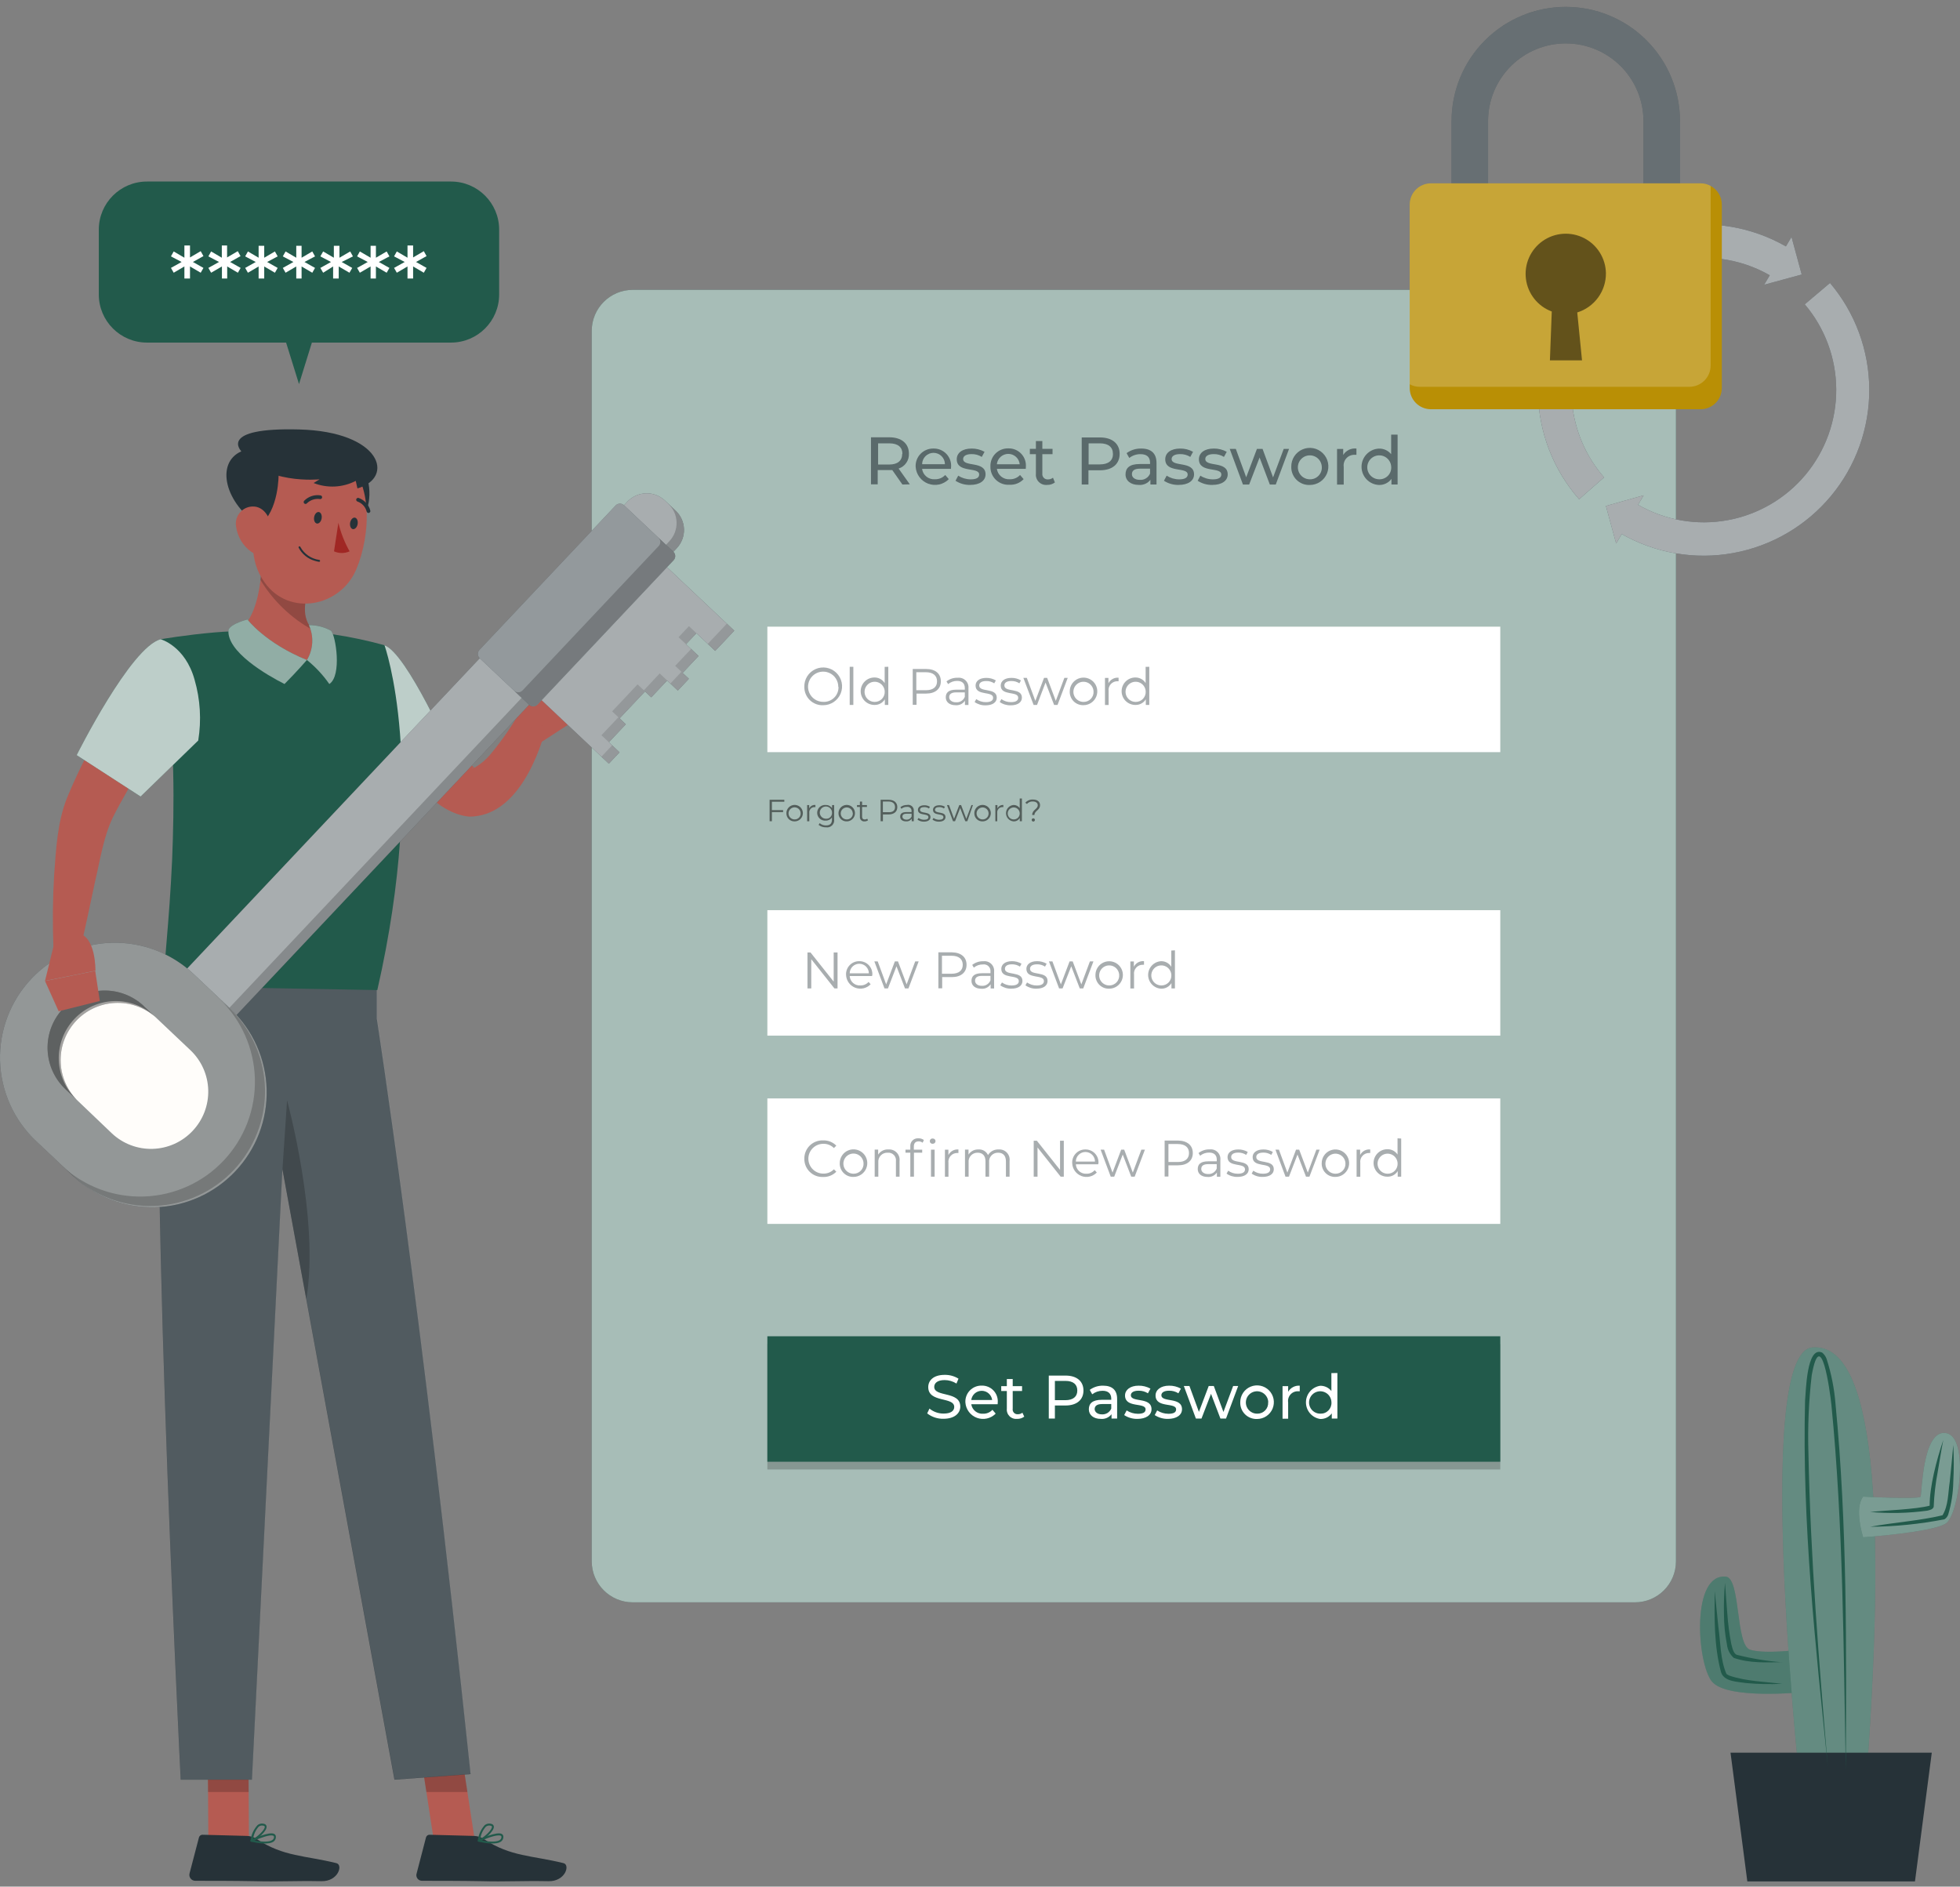 <svg width="214" height="206" viewBox="0 0 214 206" fill="none" xmlns="http://www.w3.org/2000/svg">
<rect x="0" y="0" width="214" height="206" fill="#808080" stroke="none"/>
<path d="M178.509 31.65H69.086C66.614 31.65 64.609 33.655 64.609 36.127V170.479C64.609 172.952 66.614 174.956 69.086 174.956H178.509C180.982 174.956 182.986 172.952 182.986 170.479V36.127C182.986 33.655 180.982 31.65 178.509 31.65Z" fill="#225A4B"/>
<path opacity="0.6" d="M178.509 31.65H69.086C66.614 31.65 64.609 33.655 64.609 36.127V170.479C64.609 172.952 66.614 174.956 69.086 174.956H178.509C180.982 174.956 182.986 172.952 182.986 170.479V36.127C182.986 33.655 180.982 31.65 178.509 31.65Z" fill="white"/>
<path d="M163.806 119.936H83.783V133.636H163.806V119.936Z" fill="white"/>
<g opacity="0.4">
<path d="M87.82 126.518C87.816 126.25 87.868 125.983 87.97 125.736C88.073 125.488 88.225 125.263 88.417 125.076C88.61 124.889 88.838 124.743 89.089 124.647C89.339 124.551 89.607 124.507 89.875 124.518C90.141 124.508 90.407 124.555 90.654 124.654C90.902 124.753 91.126 124.902 91.312 125.093L91.049 125.356C90.898 125.203 90.716 125.082 90.517 125.002C90.317 124.922 90.102 124.884 89.887 124.891C89.456 124.891 89.042 125.062 88.737 125.368C88.432 125.673 88.26 126.086 88.26 126.518C88.26 126.949 88.432 127.363 88.737 127.668C89.042 127.973 89.456 128.145 89.887 128.145C90.103 128.152 90.318 128.113 90.518 128.032C90.718 127.951 90.899 127.829 91.049 127.674L91.312 127.937C91.125 128.128 90.9 128.278 90.651 128.377C90.403 128.476 90.136 128.522 89.869 128.512C89.601 128.523 89.334 128.48 89.084 128.385C88.834 128.29 88.606 128.144 88.414 127.957C88.222 127.771 88.07 127.547 87.968 127.299C87.866 127.051 87.815 126.786 87.82 126.518Z" fill="#263238"/>
<path d="M91.685 127.006C91.684 126.709 91.771 126.417 91.936 126.169C92.1 125.921 92.335 125.727 92.61 125.612C92.885 125.497 93.187 125.467 93.479 125.524C93.772 125.581 94.04 125.724 94.251 125.934C94.462 126.144 94.606 126.412 94.665 126.705C94.723 126.997 94.694 127.299 94.58 127.575C94.467 127.85 94.274 128.085 94.026 128.251C93.779 128.416 93.487 128.505 93.19 128.505C92.991 128.512 92.793 128.478 92.607 128.405C92.422 128.332 92.254 128.222 92.113 128.081C91.972 127.941 91.861 127.773 91.788 127.588C91.714 127.403 91.679 127.205 91.685 127.006ZM94.284 127.006C94.275 126.791 94.202 126.583 94.075 126.408C93.948 126.233 93.773 126.1 93.571 126.024C93.368 125.949 93.148 125.934 92.938 125.982C92.728 126.031 92.536 126.14 92.387 126.296C92.239 126.453 92.139 126.649 92.101 126.862C92.063 127.074 92.088 127.293 92.174 127.491C92.259 127.69 92.401 127.858 92.582 127.976C92.762 128.095 92.974 128.157 93.19 128.156C93.339 128.159 93.487 128.131 93.625 128.073C93.763 128.016 93.887 127.93 93.99 127.822C94.093 127.714 94.172 127.586 94.223 127.445C94.274 127.305 94.295 127.155 94.284 127.006Z" fill="#263238"/>
<path d="M98.217 126.768V128.481H97.82V126.805C97.838 126.682 97.828 126.556 97.79 126.437C97.753 126.319 97.689 126.21 97.604 126.12C97.519 126.029 97.414 125.959 97.298 125.914C97.181 125.87 97.057 125.852 96.933 125.863C96.791 125.853 96.65 125.875 96.517 125.925C96.385 125.976 96.266 126.056 96.167 126.157C96.069 126.259 95.994 126.382 95.947 126.516C95.901 126.65 95.885 126.792 95.899 126.933V128.481H95.502V125.526H95.881V126.071C96 125.884 96.168 125.733 96.366 125.634C96.564 125.535 96.785 125.491 97.006 125.508C97.173 125.495 97.34 125.519 97.496 125.579C97.652 125.638 97.793 125.732 97.909 125.852C98.025 125.973 98.113 126.117 98.166 126.276C98.219 126.434 98.237 126.602 98.217 126.768Z" fill="#263238"/>
<path d="M100.26 124.291C100.479 124.28 100.695 124.345 100.872 124.475L100.737 124.774C100.613 124.674 100.456 124.622 100.297 124.627C99.96 124.627 99.777 124.817 99.777 125.184V125.527H100.688V125.863H99.789V128.481H99.391V125.863H98.865V125.527H99.391V125.166C99.382 125.049 99.398 124.932 99.439 124.822C99.479 124.712 99.543 124.612 99.625 124.529C99.708 124.446 99.807 124.382 99.917 124.341C100.026 124.3 100.143 124.283 100.26 124.291ZM102.144 124.591C102.145 124.63 102.138 124.668 102.123 124.704C102.109 124.74 102.087 124.773 102.06 124.8C102.032 124.828 101.999 124.849 101.963 124.864C101.927 124.878 101.889 124.885 101.85 124.884C101.809 124.89 101.768 124.887 101.728 124.876C101.688 124.864 101.652 124.844 101.62 124.818C101.589 124.791 101.564 124.757 101.547 124.72C101.53 124.682 101.521 124.641 101.521 124.6C101.521 124.559 101.53 124.518 101.547 124.48C101.564 124.443 101.589 124.409 101.62 124.382C101.652 124.355 101.688 124.335 101.728 124.324C101.768 124.312 101.809 124.31 101.85 124.316C101.888 124.314 101.925 124.32 101.96 124.333C101.995 124.346 102.027 124.366 102.055 124.391C102.082 124.417 102.104 124.448 102.119 124.482C102.135 124.516 102.143 124.553 102.144 124.591ZM101.648 125.527H102.046V128.481H101.648V125.527Z" fill="#263238"/>
<path d="M104.645 125.509V125.894H104.547C104.407 125.888 104.266 125.912 104.136 125.966C104.006 126.019 103.89 126.101 103.795 126.205C103.701 126.309 103.63 126.433 103.589 126.567C103.547 126.702 103.536 126.844 103.556 126.983V128.488H103.171V125.534H103.55V126.115C103.651 125.916 103.809 125.752 104.005 125.644C104.2 125.536 104.423 125.489 104.645 125.509Z" fill="#263238"/>
<path d="M110.229 126.768V128.48H109.831V126.805C109.831 126.193 109.52 125.863 108.987 125.863C108.849 125.856 108.71 125.88 108.582 125.933C108.453 125.986 108.338 126.066 108.243 126.168C108.149 126.27 108.078 126.391 108.035 126.523C107.993 126.655 107.98 126.795 107.997 126.933V128.48H107.599V126.805C107.599 126.193 107.287 125.863 106.749 125.863C106.61 125.857 106.473 125.882 106.344 125.935C106.216 125.988 106.101 126.068 106.007 126.17C105.913 126.272 105.842 126.392 105.799 126.524C105.756 126.656 105.742 126.795 105.758 126.933V128.48H105.361V125.526H105.746V126.065C105.862 125.885 106.023 125.74 106.213 125.642C106.403 125.544 106.615 125.498 106.828 125.508C107.044 125.491 107.261 125.54 107.448 125.649C107.635 125.759 107.784 125.923 107.874 126.12C107.996 125.922 108.168 125.76 108.374 125.652C108.58 125.545 108.811 125.495 109.042 125.508C109.208 125.495 109.374 125.52 109.529 125.58C109.683 125.64 109.823 125.734 109.936 125.855C110.05 125.976 110.135 126.12 110.186 126.278C110.237 126.436 110.251 126.603 110.229 126.768Z" fill="#263238"/>
<path d="M116.15 124.555V128.481H115.807L113.281 125.295V128.481H112.865V124.555H113.208L115.74 127.741V124.555H116.15Z" fill="#263238"/>
<path d="M119.911 127.129H117.465C117.472 127.273 117.509 127.414 117.572 127.544C117.634 127.674 117.722 127.79 117.831 127.886C117.939 127.982 118.065 128.055 118.201 128.101C118.338 128.148 118.483 128.166 118.627 128.156C118.796 128.162 118.965 128.13 119.12 128.062C119.276 127.994 119.414 127.893 119.526 127.765L119.752 128.028C119.54 128.249 119.268 128.403 118.969 128.471C118.67 128.538 118.358 128.516 118.071 128.407C117.785 128.298 117.537 128.107 117.358 127.858C117.18 127.609 117.078 127.313 117.067 127.007C117.056 126.812 117.085 126.618 117.153 126.435C117.22 126.252 117.325 126.085 117.46 125.945C117.595 125.804 117.757 125.693 117.937 125.618C118.116 125.543 118.31 125.505 118.504 125.508C118.699 125.504 118.893 125.541 119.072 125.616C119.252 125.691 119.415 125.802 119.549 125.943C119.684 126.084 119.787 126.251 119.854 126.434C119.92 126.617 119.948 126.812 119.936 127.007C119.917 127.037 119.911 127.08 119.911 127.129ZM117.465 126.829H119.556C119.556 126.552 119.446 126.286 119.25 126.09C119.054 125.894 118.788 125.783 118.51 125.783C118.233 125.783 117.967 125.894 117.771 126.09C117.575 126.286 117.465 126.552 117.465 126.829Z" fill="#263238"/>
<path d="M125.006 125.527L123.886 128.481H123.513L122.584 126.065L121.654 128.481H121.275L120.168 125.527H120.547L121.47 128.035L122.418 125.527H122.743L123.684 128.035L124.62 125.527H125.006Z" fill="#263238"/>
<path d="M130.235 125.9C130.235 126.737 129.623 127.239 128.626 127.239H127.574V128.462H127.159V124.536H128.626C129.629 124.554 130.235 125.056 130.235 125.9ZM129.819 125.9C129.819 125.288 129.403 124.915 128.596 124.915H127.574V126.878H128.62C129.403 126.878 129.819 126.517 129.819 125.9Z" fill="#263238"/>
<path d="M133.244 126.651V128.486H132.865V128.027C132.754 128.191 132.601 128.321 132.423 128.406C132.244 128.491 132.046 128.527 131.849 128.51C131.183 128.51 130.773 128.162 130.773 127.654C130.773 127.146 131.06 126.804 131.917 126.804H132.852V126.627C132.852 126.125 132.565 125.85 132.015 125.85C131.658 125.845 131.312 125.967 131.036 126.192L130.859 125.899C131.207 125.626 131.64 125.485 132.082 125.501C132.238 125.483 132.396 125.5 132.544 125.551C132.693 125.602 132.828 125.686 132.94 125.796C133.051 125.907 133.136 126.041 133.189 126.189C133.242 126.337 133.261 126.495 133.244 126.651ZM132.846 127.593V127.11H131.917C131.342 127.11 131.158 127.336 131.158 127.636C131.158 127.935 131.433 128.192 131.904 128.192C132.105 128.205 132.304 128.154 132.473 128.046C132.642 127.938 132.773 127.78 132.846 127.593Z" fill="#263238"/>
<path d="M133.917 128.144L134.1 127.826C134.404 128.047 134.771 128.163 135.146 128.157C135.709 128.157 135.935 127.967 135.935 127.68C135.935 126.909 134.027 127.514 134.027 126.346C134.027 125.863 134.443 125.508 135.189 125.508C135.556 125.5 135.919 125.596 136.235 125.784L136.064 126.102C135.804 125.932 135.499 125.845 135.189 125.851C134.657 125.851 134.424 126.059 134.424 126.334C134.424 127.135 136.339 126.536 136.339 127.667C136.339 128.175 135.886 128.505 135.116 128.505C134.687 128.517 134.267 128.391 133.917 128.144Z" fill="#263238"/>
<path d="M136.663 128.144L136.84 127.826C137.147 128.046 137.515 128.161 137.892 128.157C138.449 128.157 138.681 127.967 138.681 127.68C138.681 126.909 136.767 127.514 136.767 126.346C136.767 125.863 137.183 125.508 137.935 125.508C138.3 125.501 138.661 125.596 138.975 125.784L138.803 126.102C138.546 125.932 138.243 125.845 137.935 125.851C137.403 125.851 137.164 126.059 137.164 126.334C137.164 127.135 139.079 126.536 139.079 127.667C139.079 128.175 138.632 128.505 137.855 128.505C137.429 128.518 137.01 128.391 136.663 128.144Z" fill="#263238"/>
<path d="M144.088 125.527L142.969 128.481H142.595L141.666 126.065L140.736 128.481H140.357L139.256 125.527H139.635L140.559 128.035L141.507 125.527H141.849L142.791 128.035L143.727 125.527H144.088Z" fill="#263238"/>
<path d="M144.308 127.006C144.308 126.71 144.396 126.421 144.56 126.175C144.724 125.928 144.958 125.736 145.232 125.623C145.505 125.509 145.806 125.479 146.097 125.536C146.387 125.594 146.654 125.736 146.864 125.945C147.074 126.154 147.217 126.42 147.275 126.71C147.334 127.001 147.305 127.302 147.193 127.576C147.08 127.849 146.889 128.084 146.643 128.249C146.398 128.415 146.109 128.504 145.813 128.505C145.613 128.512 145.415 128.479 145.229 128.407C145.044 128.334 144.875 128.224 144.734 128.083C144.593 127.943 144.482 127.775 144.409 127.589C144.335 127.404 144.301 127.206 144.308 127.006ZM146.901 127.006C146.89 126.792 146.817 126.586 146.69 126.413C146.563 126.24 146.388 126.109 146.187 126.034C145.986 125.96 145.768 125.947 145.559 125.995C145.35 126.044 145.16 126.153 145.013 126.309C144.865 126.464 144.767 126.66 144.73 126.871C144.692 127.082 144.718 127.3 144.803 127.496C144.888 127.693 145.029 127.86 145.209 127.978C145.388 128.095 145.598 128.157 145.813 128.156C145.961 128.158 146.109 128.129 146.246 128.072C146.383 128.014 146.507 127.928 146.609 127.82C146.711 127.712 146.79 127.584 146.84 127.444C146.891 127.304 146.911 127.155 146.901 127.006Z" fill="#263238"/>
<path d="M149.605 125.508V125.893H149.513C149.372 125.886 149.232 125.911 149.102 125.964C148.972 126.018 148.855 126.1 148.761 126.204C148.666 126.308 148.596 126.432 148.554 126.566C148.513 126.701 148.502 126.843 148.522 126.982V128.486H148.118V125.532H148.504V126.113C148.605 125.913 148.764 125.749 148.96 125.64C149.157 125.532 149.381 125.486 149.605 125.508Z" fill="#263238"/>
<path d="M152.987 124.315V128.48H152.607V127.869C152.49 128.063 152.322 128.222 152.122 128.33C151.922 128.437 151.697 128.489 151.47 128.48C151.072 128.48 150.691 128.322 150.41 128.041C150.129 127.76 149.971 127.379 149.971 126.982C149.971 126.584 150.129 126.203 150.41 125.922C150.691 125.641 151.072 125.483 151.47 125.483C151.691 125.476 151.91 125.525 152.106 125.627C152.302 125.729 152.468 125.88 152.589 126.064V124.291L152.987 124.315ZM152.595 127.006C152.584 126.792 152.511 126.586 152.384 126.414C152.258 126.241 152.083 126.109 151.883 126.035C151.682 125.96 151.464 125.946 151.255 125.995C151.046 126.043 150.857 126.151 150.709 126.306C150.561 126.462 150.462 126.656 150.424 126.867C150.386 127.078 150.411 127.295 150.495 127.492C150.579 127.689 150.72 127.857 150.898 127.975C151.077 128.093 151.286 128.156 151.5 128.156C151.65 128.159 151.798 128.131 151.936 128.073C152.073 128.016 152.198 127.93 152.301 127.822C152.404 127.714 152.483 127.586 152.534 127.445C152.584 127.305 152.605 127.155 152.595 127.006Z" fill="#263238"/>
</g>
<path opacity="0.2" d="M163.806 146.749H83.783V160.449H163.806V146.749Z" fill="black"/>
<g opacity="0.5">
<path d="M84.279 87.541V88.458H85.502V88.672H84.279V89.669H84.028V87.326H85.636V87.541H84.279Z" fill="black"/>
<path d="M85.862 88.787C85.862 88.609 85.915 88.435 86.014 88.287C86.113 88.14 86.253 88.024 86.418 87.956C86.582 87.888 86.763 87.871 86.937 87.905C87.111 87.94 87.272 88.025 87.397 88.151C87.523 88.277 87.609 88.437 87.643 88.612C87.678 88.786 87.66 88.967 87.592 89.131C87.524 89.295 87.409 89.436 87.261 89.534C87.113 89.633 86.939 89.686 86.762 89.686C86.642 89.69 86.523 89.67 86.412 89.626C86.302 89.583 86.201 89.517 86.116 89.432C86.032 89.348 85.966 89.247 85.922 89.136C85.879 89.025 85.858 88.906 85.862 88.787ZM87.416 88.787C87.411 88.657 87.368 88.532 87.293 88.426C87.217 88.321 87.112 88.24 86.99 88.194C86.869 88.148 86.737 88.139 86.61 88.167C86.483 88.196 86.368 88.261 86.278 88.355C86.189 88.449 86.129 88.567 86.106 88.695C86.083 88.823 86.098 88.955 86.15 89.074C86.201 89.193 86.287 89.294 86.396 89.365C86.504 89.436 86.632 89.473 86.762 89.472C86.851 89.474 86.939 89.457 87.021 89.423C87.104 89.389 87.178 89.338 87.24 89.274C87.301 89.209 87.349 89.133 87.379 89.049C87.409 88.965 87.422 88.876 87.416 88.787Z" fill="black"/>
<path d="M89.031 87.894V88.126H88.976C88.89 88.119 88.804 88.131 88.724 88.162C88.644 88.192 88.572 88.24 88.513 88.303C88.454 88.365 88.41 88.44 88.385 88.522C88.359 88.603 88.352 88.69 88.364 88.775V89.674H88.126V87.906H88.352V88.273C88.411 88.147 88.508 88.042 88.63 87.974C88.752 87.906 88.892 87.878 89.031 87.894Z" fill="black"/>
<path d="M91.073 87.907V89.454C91.092 89.574 91.082 89.697 91.045 89.812C91.007 89.928 90.943 90.033 90.857 90.118C90.771 90.204 90.666 90.269 90.551 90.306C90.435 90.344 90.313 90.354 90.193 90.335C89.896 90.348 89.605 90.252 89.373 90.066L89.496 89.882C89.688 90.046 89.934 90.132 90.187 90.127C90.633 90.127 90.835 89.919 90.835 89.485V89.258C90.759 89.369 90.657 89.458 90.537 89.518C90.417 89.578 90.284 89.607 90.15 89.601C90.032 89.611 89.913 89.596 89.801 89.558C89.689 89.52 89.586 89.458 89.498 89.378C89.411 89.298 89.341 89.201 89.294 89.092C89.246 88.984 89.221 88.866 89.221 88.748C89.221 88.629 89.246 88.512 89.294 88.403C89.341 88.295 89.411 88.197 89.498 88.117C89.586 88.037 89.689 87.976 89.801 87.938C89.913 87.899 90.032 87.885 90.15 87.894C90.286 87.889 90.421 87.918 90.543 87.979C90.665 88.04 90.77 88.131 90.847 88.243V87.907H91.073ZM90.841 88.745C90.845 88.612 90.809 88.481 90.738 88.369C90.667 88.257 90.564 88.169 90.442 88.116C90.321 88.063 90.186 88.047 90.056 88.07C89.925 88.094 89.805 88.156 89.71 88.248C89.615 88.341 89.549 88.46 89.522 88.589C89.495 88.719 89.507 88.854 89.557 88.977C89.607 89.1 89.692 89.205 89.802 89.279C89.912 89.353 90.042 89.393 90.174 89.393C90.263 89.401 90.351 89.39 90.434 89.361C90.518 89.331 90.594 89.284 90.657 89.222C90.721 89.161 90.77 89.086 90.802 89.004C90.833 88.921 90.847 88.833 90.841 88.745Z" fill="black"/>
<path d="M91.55 88.787C91.55 88.609 91.603 88.435 91.702 88.287C91.801 88.14 91.941 88.024 92.106 87.956C92.27 87.888 92.451 87.871 92.625 87.905C92.799 87.94 92.96 88.025 93.085 88.151C93.211 88.277 93.297 88.437 93.331 88.612C93.366 88.786 93.348 88.967 93.28 89.131C93.212 89.295 93.097 89.436 92.949 89.534C92.801 89.633 92.627 89.686 92.45 89.686C92.33 89.69 92.212 89.67 92.1 89.626C91.99 89.583 91.889 89.517 91.804 89.432C91.72 89.348 91.654 89.247 91.61 89.136C91.567 89.025 91.546 88.906 91.55 88.787ZM93.104 88.787C93.098 88.659 93.055 88.536 92.979 88.432C92.904 88.329 92.799 88.249 92.68 88.205C92.559 88.16 92.429 88.151 92.304 88.18C92.179 88.208 92.066 88.273 91.977 88.365C91.889 88.458 91.829 88.575 91.806 88.701C91.784 88.827 91.798 88.957 91.848 89.075C91.899 89.192 91.983 89.293 92.089 89.364C92.196 89.434 92.322 89.472 92.45 89.472C92.54 89.476 92.629 89.46 92.713 89.427C92.797 89.394 92.873 89.343 92.936 89.278C92.999 89.214 93.047 89.136 93.078 89.052C93.109 88.967 93.122 88.877 93.116 88.787H93.104Z" fill="black"/>
<path d="M94.774 89.565C94.666 89.646 94.535 89.689 94.401 89.688C94.331 89.695 94.261 89.687 94.195 89.664C94.129 89.641 94.07 89.604 94.02 89.554C93.971 89.505 93.933 89.445 93.91 89.379C93.887 89.313 93.879 89.243 93.887 89.174V88.11H93.569V87.908H93.887V87.522H94.126V87.908H94.658V88.11H94.126V89.162C94.126 89.37 94.23 89.48 94.425 89.48C94.52 89.481 94.613 89.451 94.688 89.394L94.774 89.565Z" fill="black"/>
<path d="M97.972 88.128C97.972 88.629 97.605 88.929 97.012 88.929H96.4V89.669H96.15V87.326H97.031C97.605 87.326 97.972 87.626 97.972 88.128ZM97.722 88.128C97.722 87.755 97.477 87.516 97.006 87.516H96.394V88.684H97.006C97.477 88.709 97.722 88.495 97.722 88.128Z" fill="black"/>
<path d="M99.771 88.579V89.668H99.544V89.392C99.478 89.492 99.386 89.571 99.279 89.623C99.171 89.674 99.052 89.696 98.933 89.686C98.529 89.686 98.284 89.478 98.284 89.172C98.284 88.866 98.462 88.671 98.969 88.671H99.526V88.567C99.531 88.502 99.522 88.436 99.498 88.375C99.475 88.314 99.438 88.26 99.39 88.215C99.343 88.17 99.286 88.137 99.223 88.117C99.161 88.098 99.095 88.093 99.031 88.102C98.808 88.091 98.589 88.166 98.419 88.31L98.309 88.132C98.512 87.972 98.765 87.887 99.025 87.894C99.122 87.871 99.223 87.872 99.32 87.897C99.417 87.922 99.506 87.971 99.579 88.038C99.653 88.106 99.709 88.191 99.742 88.285C99.776 88.379 99.785 88.48 99.771 88.579ZM99.532 89.142V88.848H98.982C98.639 88.848 98.529 88.983 98.529 89.166C98.529 89.35 98.694 89.496 98.975 89.496C99.094 89.503 99.211 89.473 99.311 89.409C99.411 89.346 99.489 89.252 99.532 89.142Z" fill="black"/>
<path d="M100.174 89.497L100.284 89.313C100.463 89.441 100.676 89.509 100.896 89.509C101.232 89.509 101.367 89.393 101.367 89.221C101.367 88.763 100.223 89.124 100.223 88.426C100.223 88.139 100.474 87.925 100.92 87.925C101.136 87.921 101.347 87.979 101.532 88.09L101.428 88.28C101.275 88.175 101.093 88.122 100.908 88.127C100.59 88.127 100.449 88.249 100.449 88.42C100.449 88.897 101.593 88.536 101.593 89.215C101.593 89.521 101.324 89.717 100.865 89.717C100.617 89.719 100.375 89.642 100.174 89.497Z" fill="black"/>
<path d="M101.813 89.497L101.923 89.313C102.102 89.44 102.316 89.508 102.535 89.509C102.871 89.509 103.006 89.393 103.006 89.221C103.006 88.763 101.868 89.124 101.868 88.426C101.868 88.139 102.113 87.925 102.56 87.925C102.775 87.921 102.987 87.979 103.171 88.09L103.067 88.28C102.914 88.175 102.732 88.122 102.547 88.127C102.229 88.127 102.089 88.249 102.089 88.42C102.089 88.897 103.232 88.536 103.232 89.215C103.232 89.521 102.963 89.717 102.504 89.717C102.257 89.719 102.014 89.642 101.813 89.497Z" fill="black"/>
<path d="M106.229 87.905L105.617 89.667H105.391L104.835 88.223L104.278 89.667H104.052L103.391 87.905H103.618L104.168 89.404L104.737 87.905H104.939L105.501 89.404L106.064 87.905H106.229Z" fill="black"/>
<path d="M106.382 88.787C106.382 88.609 106.435 88.435 106.534 88.287C106.632 88.14 106.773 88.024 106.937 87.956C107.101 87.888 107.282 87.871 107.456 87.905C107.631 87.94 107.791 88.025 107.917 88.151C108.043 88.277 108.128 88.437 108.163 88.612C108.198 88.786 108.18 88.967 108.112 89.131C108.044 89.295 107.928 89.436 107.781 89.534C107.633 89.633 107.459 89.686 107.281 89.686C107.162 89.69 107.043 89.67 106.932 89.626C106.821 89.583 106.72 89.517 106.636 89.432C106.551 89.348 106.485 89.247 106.442 89.136C106.398 89.025 106.378 88.906 106.382 88.787ZM107.936 88.787C107.93 88.659 107.886 88.536 107.811 88.432C107.735 88.329 107.631 88.249 107.511 88.205C107.391 88.16 107.261 88.151 107.136 88.18C107.011 88.208 106.897 88.273 106.809 88.365C106.72 88.458 106.661 88.575 106.638 88.701C106.615 88.827 106.63 88.957 106.68 89.075C106.73 89.192 106.814 89.293 106.921 89.364C107.028 89.434 107.153 89.472 107.281 89.472C107.37 89.474 107.459 89.457 107.541 89.423C107.623 89.389 107.698 89.338 107.759 89.274C107.821 89.209 107.868 89.133 107.898 89.049C107.929 88.965 107.941 88.876 107.936 88.787Z" fill="black"/>
<path d="M109.55 87.895V88.127H109.495C109.41 88.12 109.324 88.132 109.244 88.162C109.164 88.193 109.091 88.241 109.033 88.304C108.974 88.366 108.93 88.441 108.904 88.522C108.878 88.604 108.871 88.691 108.883 88.775V89.675H108.676V87.907H108.902V88.274C108.959 88.153 109.052 88.052 109.168 87.984C109.283 87.917 109.416 87.885 109.55 87.895Z" fill="black"/>
<path d="M111.575 87.185V89.668H111.342V89.32C111.273 89.436 111.173 89.532 111.053 89.597C110.934 89.661 110.799 89.692 110.663 89.686C110.438 89.668 110.229 89.565 110.076 89.399C109.923 89.233 109.838 89.016 109.838 88.79C109.838 88.565 109.923 88.347 110.076 88.181C110.229 88.016 110.438 87.913 110.663 87.894C110.796 87.89 110.927 87.92 111.045 87.981C111.163 88.042 111.263 88.132 111.336 88.243V87.185H111.575ZM111.336 88.787C111.33 88.659 111.287 88.536 111.211 88.433C111.136 88.329 111.032 88.25 110.912 88.205C110.792 88.16 110.661 88.151 110.536 88.18C110.411 88.209 110.298 88.273 110.209 88.366C110.121 88.459 110.061 88.575 110.038 88.701C110.016 88.827 110.03 88.957 110.08 89.075C110.131 89.193 110.215 89.293 110.321 89.364C110.428 89.434 110.553 89.472 110.682 89.472C110.771 89.474 110.859 89.458 110.941 89.423C111.024 89.389 111.098 89.338 111.16 89.274C111.221 89.21 111.269 89.133 111.299 89.049C111.329 88.965 111.342 88.876 111.336 88.787Z" fill="black"/>
<path d="M113.305 87.924C113.305 87.68 113.11 87.514 112.767 87.514C112.646 87.506 112.526 87.526 112.414 87.573C112.303 87.62 112.204 87.692 112.125 87.784L111.948 87.649C112.051 87.531 112.181 87.438 112.326 87.378C112.471 87.317 112.628 87.291 112.785 87.3C113.25 87.3 113.556 87.527 113.556 87.912C113.556 88.481 112.944 88.524 112.944 88.989H112.7C112.694 88.414 113.305 88.359 113.305 87.924ZM112.645 89.496C112.652 89.456 112.674 89.419 112.706 89.392C112.738 89.366 112.778 89.352 112.819 89.352C112.86 89.352 112.9 89.366 112.932 89.392C112.964 89.419 112.986 89.456 112.993 89.496C112.998 89.522 112.997 89.548 112.991 89.573C112.984 89.599 112.972 89.622 112.956 89.642C112.939 89.662 112.918 89.678 112.894 89.689C112.871 89.701 112.845 89.706 112.819 89.706C112.793 89.706 112.767 89.701 112.744 89.689C112.72 89.678 112.699 89.662 112.683 89.642C112.666 89.622 112.654 89.599 112.647 89.573C112.641 89.548 112.64 89.522 112.645 89.496Z" fill="black"/>
</g>
<path d="M163.806 145.906H83.783V159.606H163.806V145.906Z" fill="#225A4B"/>
<path d="M101.233 154.327L101.483 153.801C101.919 154.16 102.467 154.352 103.031 154.346C103.838 154.346 104.187 154.034 104.187 153.624C104.187 152.48 101.349 153.202 101.349 151.459C101.349 150.737 101.911 150.12 103.141 150.12C103.674 150.11 104.199 150.254 104.651 150.535L104.431 151.068C104.045 150.823 103.598 150.692 103.141 150.688C102.346 150.688 102.003 151.025 102.003 151.434C102.003 152.578 104.847 151.863 104.847 153.581C104.847 154.303 104.236 154.915 103.012 154.915C102.369 154.931 101.74 154.723 101.233 154.327Z" fill="white"/>
<path d="M108.927 153.324H106.046C106.091 153.627 106.249 153.903 106.488 154.095C106.727 154.288 107.03 154.384 107.336 154.363C107.527 154.369 107.718 154.334 107.894 154.26C108.07 154.187 108.228 154.076 108.358 153.935L108.713 154.351C108.452 154.618 108.119 154.803 107.755 154.884C107.391 154.966 107.012 154.941 106.662 154.811C106.312 154.682 106.007 154.454 105.784 154.156C105.561 153.857 105.429 153.5 105.404 153.128C105.391 152.888 105.428 152.649 105.512 152.424C105.596 152.199 105.726 151.994 105.893 151.822C106.06 151.65 106.261 151.514 106.483 151.423C106.705 151.332 106.944 151.288 107.184 151.293C107.423 151.287 107.661 151.33 107.882 151.421C108.103 151.512 108.303 151.648 108.468 151.821C108.634 151.994 108.761 152.2 108.842 152.425C108.923 152.65 108.956 152.889 108.939 153.128C108.939 153.183 108.933 153.262 108.927 153.324ZM106.046 152.865H108.327C108.292 152.587 108.157 152.332 107.947 152.147C107.737 151.962 107.466 151.86 107.187 151.86C106.907 151.86 106.637 151.962 106.427 152.147C106.217 152.332 106.081 152.587 106.046 152.865Z" fill="white"/>
<path d="M111.832 154.681C111.608 154.849 111.334 154.935 111.055 154.926C110.904 154.943 110.751 154.926 110.608 154.877C110.464 154.827 110.334 154.746 110.226 154.639C110.118 154.532 110.035 154.402 109.984 154.259C109.932 154.116 109.914 153.964 109.93 153.813V151.88H109.318V151.354H109.93V150.577H110.572V151.354H111.593V151.88H110.572V153.806C110.557 153.885 110.561 153.966 110.583 154.043C110.605 154.12 110.645 154.191 110.699 154.25C110.753 154.309 110.819 154.355 110.894 154.384C110.968 154.413 111.049 154.425 111.128 154.418C111.31 154.423 111.487 154.364 111.63 154.253L111.832 154.681Z" fill="white"/>
<path d="M118.296 151.831C118.296 152.852 117.556 153.464 116.339 153.464H115.177V154.889H114.51V150.198H116.345C117.556 150.198 118.296 150.809 118.296 151.831ZM117.624 151.831C117.624 151.158 117.177 150.779 116.321 150.779H115.177V152.883H116.321C117.177 152.883 117.624 152.491 117.624 151.831Z" fill="white"/>
<path d="M121.972 152.744V154.89H121.361V154.42C121.224 154.595 121.046 154.734 120.841 154.823C120.637 154.911 120.414 154.947 120.193 154.927C119.391 154.927 118.884 154.499 118.884 153.881C118.884 153.264 119.251 152.842 120.309 152.842H121.33V152.719C121.33 152.175 121.012 151.857 120.376 151.857C119.968 151.857 119.573 151.992 119.251 152.242L118.982 151.759C119.406 151.447 119.923 151.286 120.449 151.3C121.422 151.3 121.972 151.771 121.972 152.744ZM121.33 153.802V153.306H120.333C119.722 153.306 119.52 153.557 119.52 153.857C119.52 154.157 119.813 154.432 120.303 154.432C120.518 154.447 120.733 154.395 120.918 154.282C121.102 154.169 121.246 154.001 121.33 153.802Z" fill="white"/>
<path d="M122.743 154.511L123.012 154.003C123.376 154.24 123.801 154.367 124.235 154.37C124.847 154.37 125.079 154.193 125.079 153.887C125.079 153.092 122.835 153.783 122.835 152.37C122.835 151.759 123.403 151.3 124.315 151.3C124.768 151.292 125.215 151.404 125.611 151.624L125.336 152.132C125.029 151.938 124.671 151.84 124.309 151.85C123.746 151.85 123.471 152.058 123.471 152.34C123.471 153.177 125.727 152.492 125.727 153.875C125.727 154.517 125.116 154.927 124.192 154.927C123.678 154.939 123.172 154.794 122.743 154.511Z" fill="white"/>
<path d="M126.076 154.511L126.345 154.003C126.71 154.24 127.134 154.367 127.568 154.37C128.18 154.37 128.412 154.193 128.412 153.887C128.412 153.092 126.168 153.783 126.168 152.37C126.168 151.758 126.737 151.3 127.648 151.3C128.099 151.293 128.544 151.404 128.938 151.624L128.663 152.132C128.358 151.939 128.002 151.842 127.642 151.85C127.079 151.85 126.804 152.058 126.804 152.34C126.804 153.177 129.055 152.492 129.055 153.875C129.055 154.517 128.443 154.927 127.519 154.927C127.007 154.937 126.504 154.792 126.076 154.511Z" fill="white"/>
<path d="M135.189 151.336L133.862 154.89H133.25L132.223 152.192L131.183 154.89H130.571L129.256 151.336H129.868L130.902 154.162L131.972 151.336H132.528L133.58 154.174L134.639 151.336H135.189Z" fill="white"/>
<path d="M135.415 153.103C135.415 152.74 135.523 152.385 135.724 152.083C135.926 151.782 136.213 151.546 136.548 151.408C136.883 151.269 137.252 151.232 137.608 151.303C137.964 151.374 138.291 151.549 138.548 151.805C138.804 152.062 138.979 152.389 139.05 152.745C139.12 153.101 139.084 153.47 138.945 153.805C138.806 154.14 138.571 154.427 138.269 154.628C137.968 154.83 137.613 154.938 137.25 154.938C137.007 154.947 136.764 154.906 136.537 154.817C136.31 154.728 136.104 154.594 135.932 154.421C135.759 154.249 135.625 154.043 135.536 153.816C135.447 153.589 135.406 153.346 135.415 153.103ZM138.473 153.103C138.467 152.861 138.39 152.626 138.25 152.429C138.111 152.231 137.916 152.079 137.69 151.992C137.464 151.905 137.218 151.887 136.982 151.94C136.746 151.993 136.531 152.115 136.364 152.291C136.197 152.466 136.086 152.687 136.045 152.925C136.004 153.163 136.034 153.409 136.132 153.63C136.23 153.851 136.392 154.038 136.596 154.167C136.801 154.297 137.039 154.363 137.281 154.357C137.443 154.359 137.603 154.327 137.752 154.264C137.901 154.201 138.036 154.107 138.147 153.989C138.258 153.871 138.343 153.732 138.397 153.579C138.451 153.426 138.473 153.264 138.461 153.103H138.473Z" fill="white"/>
<path d="M141.911 151.299V151.911H141.764C141.605 151.9 141.445 151.925 141.297 151.984C141.149 152.043 141.016 152.135 140.909 152.252C140.801 152.37 140.721 152.51 140.676 152.663C140.63 152.816 140.619 152.977 140.645 153.134V154.908H140.033V151.354H140.645V151.966C140.773 151.748 140.959 151.57 141.183 151.452C141.406 151.335 141.658 151.282 141.911 151.299Z" fill="white"/>
<path d="M146.021 149.916V154.889H145.409V154.326C145.264 154.523 145.072 154.682 144.852 154.789C144.631 154.895 144.388 154.946 144.143 154.937C143.71 154.871 143.315 154.651 143.03 154.319C142.744 153.986 142.588 153.562 142.588 153.124C142.588 152.686 142.744 152.262 143.03 151.929C143.315 151.597 143.71 151.377 144.143 151.311C144.378 151.305 144.61 151.354 144.822 151.454C145.035 151.553 145.221 151.701 145.366 151.886V149.928L146.021 149.916ZM145.372 153.103C145.366 152.861 145.289 152.626 145.149 152.429C145.01 152.231 144.815 152.079 144.589 151.992C144.363 151.905 144.117 151.887 143.881 151.94C143.645 151.993 143.43 152.115 143.263 152.291C143.097 152.466 142.986 152.687 142.944 152.925C142.903 153.163 142.933 153.408 143.031 153.63C143.129 153.851 143.291 154.038 143.495 154.167C143.7 154.297 143.938 154.362 144.18 154.356C144.343 154.36 144.505 154.33 144.655 154.268C144.806 154.205 144.941 154.112 145.054 153.994C145.166 153.876 145.252 153.735 145.307 153.582C145.362 153.428 145.384 153.265 145.372 153.103Z" fill="white"/>
<g opacity="0.6">
<path d="M98.529 52.904L97.422 51.326C97.318 51.326 97.208 51.326 97.098 51.326H95.832V52.885H95.098V47.748H97.098C98.431 47.748 99.239 48.427 99.239 49.54C99.256 49.896 99.155 50.248 98.951 50.541C98.748 50.834 98.453 51.052 98.113 51.161L99.337 52.885L98.529 52.904ZM98.529 49.558C98.529 48.824 98.04 48.408 97.098 48.408H95.875V50.72H97.098C98.016 50.72 98.505 50.292 98.505 49.558H98.529Z" fill="#263238"/>
<path d="M103.826 51.196H100.676C100.72 51.529 100.891 51.833 101.153 52.043C101.415 52.254 101.748 52.356 102.083 52.328C102.292 52.336 102.5 52.298 102.693 52.218C102.887 52.138 103.06 52.017 103.202 51.863L103.593 52.316C103.306 52.607 102.941 52.809 102.541 52.898C102.142 52.986 101.725 52.956 101.342 52.813C100.959 52.669 100.626 52.417 100.383 52.088C100.14 51.759 99.997 51.366 99.973 50.958C99.962 50.697 100.004 50.437 100.098 50.194C100.192 49.95 100.335 49.729 100.518 49.543C100.701 49.357 100.92 49.211 101.162 49.114C101.404 49.016 101.663 48.969 101.924 48.976C102.183 48.97 102.442 49.017 102.682 49.116C102.922 49.214 103.14 49.362 103.32 49.549C103.501 49.735 103.64 49.958 103.731 50.201C103.821 50.445 103.86 50.705 103.844 50.964C103.845 51.042 103.839 51.12 103.826 51.196ZM100.676 50.689H103.171C103.171 50.358 103.04 50.042 102.807 49.809C102.574 49.575 102.257 49.444 101.927 49.444C101.597 49.444 101.28 49.575 101.047 49.809C100.813 50.042 100.682 50.358 100.682 50.689H100.676Z" fill="#263238"/>
<path d="M104.327 52.494L104.621 51.938C105.028 52.2 105.501 52.34 105.985 52.341C106.639 52.341 106.908 52.139 106.908 51.809C106.908 50.941 104.462 51.693 104.462 50.146C104.462 49.448 105.074 48.977 106.083 48.977C106.577 48.97 107.064 49.093 107.496 49.332L107.196 49.889C106.86 49.681 106.471 49.574 106.077 49.583C105.465 49.583 105.159 49.809 105.159 50.115C105.159 51.032 107.606 50.286 107.606 51.797C107.606 52.5 106.957 52.947 105.924 52.947C105.358 52.96 104.802 52.803 104.327 52.494Z" fill="#263238"/>
<path d="M111.997 51.197H108.841C108.888 51.529 109.06 51.831 109.321 52.041C109.582 52.251 109.913 52.354 110.248 52.329C110.458 52.337 110.667 52.299 110.861 52.219C111.055 52.139 111.23 52.018 111.373 51.864L111.764 52.316C111.568 52.524 111.329 52.685 111.064 52.791C110.799 52.897 110.514 52.944 110.229 52.928C109.958 52.949 109.686 52.912 109.43 52.821C109.174 52.73 108.939 52.586 108.742 52.399C108.545 52.211 108.389 51.985 108.285 51.734C108.181 51.482 108.131 51.212 108.138 50.94C108.128 50.68 108.171 50.42 108.265 50.177C108.359 49.934 108.502 49.713 108.685 49.528C108.867 49.342 109.086 49.196 109.328 49.098C109.569 49 109.828 48.953 110.089 48.959C110.35 48.951 110.611 48.999 110.853 49.098C111.095 49.197 111.313 49.346 111.494 49.535C111.675 49.724 111.815 49.949 111.903 50.196C111.992 50.442 112.028 50.704 112.009 50.965C112.009 51.038 112.003 51.13 111.997 51.197ZM108.841 50.69H111.336C111.306 50.38 111.161 50.093 110.93 49.884C110.7 49.675 110.4 49.559 110.089 49.559C109.778 49.559 109.478 49.675 109.247 49.884C109.016 50.093 108.872 50.38 108.841 50.69Z" fill="#263238"/>
<path d="M115.177 52.677C114.933 52.861 114.633 52.956 114.327 52.946C114.162 52.963 113.996 52.943 113.839 52.888C113.683 52.833 113.541 52.743 113.424 52.626C113.307 52.509 113.217 52.367 113.162 52.211C113.106 52.054 113.087 51.888 113.104 51.723V49.588H112.443V49.007H113.104V48.157H113.807V49.007H114.92V49.588H113.807V51.692C113.795 51.777 113.802 51.864 113.828 51.946C113.854 52.028 113.898 52.103 113.956 52.166C114.015 52.228 114.087 52.277 114.167 52.309C114.247 52.34 114.333 52.353 114.419 52.346C114.618 52.347 114.811 52.283 114.969 52.163L115.177 52.677Z" fill="#263238"/>
<path d="M122.248 49.557C122.248 50.67 121.44 51.349 120.107 51.349H118.841V52.903H118.107V47.765H120.107C121.44 47.765 122.248 48.444 122.248 49.557ZM121.514 49.557C121.514 48.823 121.024 48.407 120.082 48.407H118.859V50.707H120.082C121.024 50.707 121.52 50.291 121.52 49.557H121.514Z" fill="#263238"/>
<path d="M126.272 50.554V52.903H125.605V52.389C125.456 52.583 125.261 52.735 125.038 52.832C124.814 52.929 124.57 52.969 124.327 52.946C123.446 52.946 122.89 52.475 122.89 51.802C122.89 51.129 123.293 50.665 124.449 50.665H125.568V50.524C125.568 49.912 125.22 49.588 124.523 49.588C124.079 49.584 123.648 49.731 123.299 50.004L123.006 49.478C123.471 49.136 124.037 48.96 124.614 48.977C125.672 48.977 126.272 49.49 126.272 50.554ZM125.568 51.717V51.172H124.48C123.782 51.172 123.587 51.441 123.587 51.784C123.587 52.126 123.911 52.395 124.443 52.395C124.678 52.414 124.913 52.359 125.115 52.237C125.317 52.116 125.476 51.933 125.568 51.717Z" fill="#263238"/>
<path d="M127.085 52.494L127.379 51.938C127.786 52.2 128.259 52.34 128.743 52.341C129.397 52.341 129.673 52.14 129.673 51.809C129.673 50.941 127.226 51.693 127.226 50.146C127.226 49.449 127.838 48.978 128.847 48.978C129.341 48.969 129.828 49.092 130.26 49.332L129.96 49.889C129.625 49.68 129.236 49.574 128.841 49.583C128.229 49.583 127.923 49.809 127.923 50.115C127.923 51.033 130.37 50.286 130.37 51.797C130.37 52.5 129.721 52.947 128.688 52.947C128.12 52.96 127.562 52.803 127.085 52.494Z" fill="#263238"/>
<path d="M130.767 52.494L131.061 51.938C131.467 52.201 131.941 52.341 132.425 52.341C133.073 52.341 133.348 52.139 133.348 51.809C133.348 50.941 130.902 51.693 130.902 50.146C130.902 49.448 131.513 48.977 132.522 48.977C133.018 48.97 133.507 49.093 133.941 49.332L133.636 49.889C133.3 49.68 132.911 49.574 132.516 49.583C131.905 49.583 131.599 49.809 131.599 50.115C131.599 51.032 134.045 50.286 134.045 51.797C134.045 52.5 133.397 52.947 132.363 52.947C131.798 52.961 131.241 52.803 130.767 52.494Z" fill="#263238"/>
<path d="M140.743 49.014L139.293 52.904H138.645L137.526 49.956L136.388 52.904H135.709L134.266 49.014H134.932L136.064 52.115L137.238 49.014H137.85L138.999 52.127L140.162 49.014H140.743Z" fill="#263238"/>
<path d="M140.987 50.965C140.98 50.563 141.092 50.168 141.31 49.83C141.528 49.493 141.842 49.227 142.211 49.069C142.58 48.91 142.988 48.864 143.383 48.938C143.778 49.012 144.143 49.202 144.429 49.484C144.716 49.765 144.913 50.126 144.994 50.52C145.075 50.913 145.037 51.322 144.885 51.694C144.733 52.066 144.474 52.385 144.14 52.609C143.806 52.833 143.413 52.953 143.011 52.953C142.746 52.965 142.48 52.922 142.232 52.826C141.983 52.731 141.757 52.586 141.567 52.399C141.377 52.213 141.227 51.989 141.128 51.742C141.028 51.496 140.98 51.231 140.987 50.965ZM144.32 50.965C144.308 50.709 144.221 50.462 144.071 50.255C143.92 50.048 143.711 49.89 143.471 49.8C143.231 49.71 142.97 49.693 142.721 49.75C142.471 49.807 142.243 49.937 142.066 50.122C141.889 50.307 141.771 50.54 141.725 50.792C141.679 51.044 141.709 51.304 141.809 51.54C141.91 51.776 142.077 51.977 142.291 52.118C142.505 52.259 142.755 52.335 143.011 52.335C143.19 52.34 143.367 52.307 143.532 52.239C143.697 52.171 143.846 52.069 143.97 51.94C144.093 51.811 144.188 51.658 144.248 51.49C144.309 51.322 144.333 51.143 144.32 50.965Z" fill="#263238"/>
<path d="M148.1 48.977V49.662H147.935C147.764 49.65 147.593 49.677 147.433 49.74C147.273 49.803 147.13 49.901 147.013 50.026C146.896 50.151 146.808 50.301 146.756 50.464C146.704 50.628 146.689 50.801 146.712 50.971V52.91H145.984V49.02H146.657V49.674C146.806 49.433 147.021 49.239 147.277 49.115C147.533 48.992 147.818 48.944 148.1 48.977Z" fill="#263238"/>
<path d="M152.596 47.46V52.903H151.923V52.292C151.763 52.507 151.553 52.679 151.311 52.794C151.069 52.909 150.802 52.964 150.534 52.952C150.027 52.924 149.55 52.703 149.201 52.334C148.852 51.965 148.657 51.476 148.657 50.968C148.657 50.46 148.852 49.971 149.201 49.602C149.55 49.233 150.027 49.011 150.534 48.983C150.793 48.972 151.05 49.022 151.286 49.128C151.521 49.235 151.729 49.394 151.892 49.595V47.454L152.596 47.46ZM151.898 50.965C151.886 50.708 151.799 50.461 151.648 50.254C151.497 50.047 151.288 49.889 151.048 49.799C150.808 49.71 150.546 49.693 150.297 49.751C150.047 49.808 149.819 49.938 149.642 50.124C149.466 50.31 149.348 50.543 149.302 50.796C149.257 51.048 149.288 51.309 149.389 51.544C149.491 51.779 149.659 51.98 149.874 52.12C150.088 52.261 150.339 52.336 150.596 52.335C150.774 52.339 150.95 52.305 151.115 52.237C151.279 52.168 151.427 52.066 151.55 51.938C151.672 51.809 151.767 51.655 151.827 51.488C151.887 51.32 151.911 51.142 151.898 50.965Z" fill="#263238"/>
</g>
<path d="M163.806 99.38H83.783V113.08H163.806V99.38Z" fill="white"/>
<g opacity="0.4">
<path d="M91.447 103.997V107.923H91.104L88.578 104.737V107.923H88.162V103.997H88.493L91.025 107.183V103.997H91.447Z" fill="#263238"/>
<path d="M95.22 106.571H92.774C92.781 106.715 92.818 106.856 92.88 106.986C92.943 107.116 93.031 107.232 93.139 107.328C93.248 107.423 93.374 107.496 93.51 107.543C93.647 107.589 93.792 107.608 93.936 107.598C94.105 107.604 94.273 107.572 94.428 107.505C94.583 107.439 94.722 107.339 94.835 107.213L95.061 107.47C94.849 107.691 94.577 107.845 94.278 107.913C93.979 107.98 93.666 107.958 93.38 107.849C93.094 107.74 92.846 107.549 92.667 107.3C92.489 107.051 92.387 106.755 92.376 106.448C92.365 106.254 92.394 106.059 92.462 105.877C92.529 105.694 92.634 105.527 92.769 105.387C92.903 105.246 93.066 105.135 93.246 105.06C93.425 104.984 93.618 104.947 93.813 104.95C94.008 104.946 94.201 104.983 94.381 105.058C94.561 105.133 94.724 105.244 94.858 105.385C94.993 105.526 95.096 105.693 95.163 105.876C95.229 106.059 95.257 106.254 95.245 106.448C95.22 106.485 95.22 106.528 95.22 106.571ZM92.774 106.277H94.865C94.865 106 94.755 105.734 94.559 105.538C94.363 105.342 94.097 105.231 93.819 105.231C93.542 105.231 93.276 105.342 93.08 105.538C92.884 105.734 92.774 106 92.774 106.277Z" fill="#263238"/>
<path d="M100.303 104.976L99.189 107.924H98.81L97.881 105.508L96.951 107.924H96.572L95.465 104.976H95.832L96.755 107.484L97.703 104.976H98.046L98.988 107.484L99.924 104.976H100.303Z" fill="#263238"/>
<path d="M105.532 105.342C105.532 106.18 104.92 106.688 103.93 106.688H102.871V107.911H102.456V103.984H103.93C104.926 103.997 105.532 104.504 105.532 105.342ZM105.116 105.342C105.116 104.731 104.7 104.357 103.893 104.357H102.847V106.321H103.893C104.7 106.321 105.116 105.96 105.116 105.342Z" fill="#263238"/>
<path d="M108.541 106.095V107.93H108.162V107.471C108.052 107.637 107.9 107.769 107.722 107.856C107.543 107.942 107.344 107.978 107.147 107.96C106.48 107.96 106.07 107.612 106.07 107.104C106.07 106.597 106.364 106.266 107.208 106.266H108.144V106.089C108.154 105.979 108.14 105.868 108.101 105.765C108.062 105.662 108 105.569 107.92 105.493C107.84 105.418 107.743 105.361 107.638 105.329C107.532 105.297 107.421 105.289 107.312 105.306C106.952 105.3 106.603 105.424 106.327 105.655L106.15 105.355C106.498 105.082 106.931 104.941 107.373 104.957C107.528 104.938 107.686 104.955 107.834 105.005C107.982 105.055 108.118 105.137 108.23 105.246C108.342 105.355 108.428 105.488 108.482 105.635C108.536 105.782 108.556 105.939 108.541 106.095ZM108.144 107.037V106.554H107.22C106.645 106.554 106.462 106.78 106.462 107.086C106.462 107.392 106.737 107.642 107.208 107.642C107.408 107.654 107.607 107.602 107.775 107.493C107.943 107.384 108.072 107.224 108.144 107.037Z" fill="#263238"/>
<path d="M109.214 107.586L109.397 107.274C109.702 107.492 110.068 107.607 110.443 107.604C111.006 107.604 111.238 107.415 111.238 107.121C111.238 106.35 109.324 106.962 109.324 105.794C109.324 105.311 109.74 104.95 110.492 104.95C110.857 104.946 111.216 105.041 111.532 105.225L111.36 105.543C111.102 105.375 110.8 105.287 110.492 105.292C109.954 105.292 109.721 105.5 109.721 105.782C109.721 106.577 111.636 105.977 111.636 107.109C111.636 107.623 111.183 107.953 110.412 107.953C109.984 107.963 109.563 107.834 109.214 107.586Z" fill="#263238"/>
<path d="M111.96 107.586L112.137 107.274C112.446 107.489 112.813 107.605 113.189 107.604C113.746 107.604 113.978 107.415 113.978 107.121C113.978 106.35 112.064 106.962 112.064 105.794C112.064 105.311 112.48 104.95 113.232 104.95C113.599 104.947 113.96 105.042 114.278 105.225L114.101 105.543C113.843 105.373 113.54 105.286 113.232 105.292C112.7 105.292 112.461 105.5 112.461 105.782C112.461 106.577 114.376 105.977 114.376 107.109C114.376 107.623 113.929 107.953 113.153 107.953C112.726 107.964 112.307 107.835 111.96 107.586Z" fill="#263238"/>
<path d="M119.385 104.976L118.272 107.924H117.893L116.963 105.508L116.015 107.924H115.636L114.529 104.976H114.908L115.832 107.484L116.78 104.976H117.122L118.064 107.484L119 104.976H119.385Z" fill="#263238"/>
<path d="M119.605 106.449C119.606 106.153 119.695 105.864 119.86 105.619C120.025 105.373 120.259 105.182 120.533 105.07C120.806 104.957 121.107 104.928 121.397 104.986C121.687 105.044 121.954 105.186 122.163 105.396C122.372 105.605 122.515 105.871 122.573 106.161C122.631 106.451 122.602 106.752 122.489 107.026C122.376 107.299 122.185 107.533 121.94 107.699C121.694 107.864 121.405 107.952 121.11 107.954C120.91 107.961 120.711 107.928 120.525 107.855C120.339 107.782 120.17 107.671 120.028 107.53C119.887 107.389 119.777 107.22 119.704 107.034C119.631 106.848 119.597 106.649 119.605 106.449ZM122.198 106.449C122.187 106.235 122.114 106.029 121.987 105.856C121.86 105.683 121.685 105.552 121.484 105.477C121.283 105.403 121.065 105.389 120.856 105.438C120.647 105.487 120.457 105.596 120.31 105.751C120.162 105.907 120.064 106.103 120.027 106.314C119.989 106.525 120.015 106.742 120.1 106.939C120.185 107.136 120.326 107.303 120.506 107.421C120.685 107.538 120.895 107.6 121.11 107.599C121.258 107.601 121.406 107.572 121.543 107.514C121.68 107.456 121.804 107.371 121.906 107.263C122.008 107.155 122.087 107.027 122.137 106.887C122.188 106.746 122.208 106.598 122.198 106.449Z" fill="#263238"/>
<path d="M124.907 104.95V105.342H124.81C124.669 105.334 124.529 105.357 124.399 105.41C124.269 105.463 124.153 105.545 124.058 105.648C123.963 105.752 123.892 105.875 123.851 106.009C123.81 106.144 123.799 106.285 123.819 106.424V107.929H123.415V104.981H123.8V105.556C123.902 105.355 124.062 105.189 124.26 105.081C124.458 104.973 124.683 104.927 124.907 104.95Z" fill="#263238"/>
<path d="M128.284 103.764V107.923H127.904V107.342C127.787 107.536 127.619 107.695 127.419 107.803C127.219 107.91 126.994 107.962 126.767 107.954C126.385 107.929 126.027 107.76 125.765 107.481C125.504 107.203 125.358 106.834 125.358 106.452C125.358 106.07 125.504 105.702 125.765 105.423C126.027 105.144 126.385 104.975 126.767 104.951C126.991 104.946 127.212 104.999 127.408 105.107C127.605 105.214 127.769 105.371 127.886 105.562V103.788L128.284 103.764ZM127.892 106.449C127.881 106.235 127.808 106.029 127.682 105.856C127.555 105.684 127.38 105.552 127.18 105.478C126.979 105.403 126.761 105.389 126.552 105.437C126.343 105.486 126.154 105.594 126.006 105.749C125.858 105.904 125.759 106.099 125.721 106.31C125.683 106.521 125.708 106.738 125.792 106.935C125.877 107.132 126.017 107.299 126.195 107.417C126.374 107.535 126.583 107.599 126.797 107.599C126.947 107.602 127.095 107.574 127.233 107.516C127.371 107.459 127.495 107.373 127.598 107.265C127.701 107.157 127.78 107.028 127.831 106.888C127.882 106.747 127.902 106.598 127.892 106.449Z" fill="#263238"/>
</g>
<path d="M163.806 68.426H83.783V82.126H163.806V68.426Z" fill="white"/>
<g opacity="0.4">
<path d="M87.82 75.008C87.806 74.598 87.916 74.193 88.134 73.845C88.352 73.498 88.669 73.223 89.045 73.056C89.42 72.89 89.836 72.84 90.24 72.911C90.644 72.983 91.018 73.174 91.313 73.459C91.608 73.745 91.811 74.112 91.896 74.513C91.981 74.915 91.945 75.333 91.791 75.713C91.637 76.094 91.373 76.42 91.033 76.649C90.693 76.879 90.291 77.002 89.881 77.002C89.613 77.013 89.345 76.97 89.094 76.875C88.844 76.78 88.615 76.635 88.422 76.448C88.229 76.261 88.076 76.038 87.973 75.79C87.869 75.542 87.817 75.276 87.82 75.008ZM91.526 75.008C91.531 74.68 91.438 74.358 91.26 74.083C91.081 73.808 90.824 73.593 90.523 73.465C90.221 73.336 89.888 73.3 89.566 73.362C89.244 73.423 88.947 73.579 88.714 73.809C88.481 74.04 88.322 74.335 88.257 74.656C88.192 74.977 88.224 75.311 88.349 75.614C88.474 75.917 88.687 76.176 88.96 76.358C89.232 76.54 89.553 76.636 89.881 76.635C90.1 76.646 90.318 76.612 90.523 76.534C90.728 76.457 90.914 76.338 91.071 76.186C91.228 76.033 91.351 75.85 91.434 75.647C91.516 75.444 91.556 75.227 91.551 75.008H91.526Z" fill="#263238"/>
<path d="M92.774 72.806H93.171V76.971H92.774V72.806Z" fill="#263238"/>
<path d="M96.988 72.806V76.971H96.609V76.36C96.49 76.553 96.322 76.711 96.123 76.819C95.923 76.926 95.698 76.979 95.471 76.971C95.074 76.971 94.693 76.813 94.412 76.532C94.131 76.251 93.973 75.87 93.973 75.473C93.973 75.075 94.131 74.694 94.412 74.413C94.693 74.132 95.074 73.974 95.471 73.974C95.695 73.97 95.916 74.024 96.112 74.131C96.308 74.239 96.473 74.395 96.591 74.586V72.812L96.988 72.806ZM96.597 75.491C96.587 75.275 96.514 75.067 96.387 74.893C96.26 74.718 96.085 74.585 95.883 74.509C95.681 74.433 95.461 74.419 95.25 74.467C95.04 74.516 94.848 74.625 94.7 74.781C94.551 74.937 94.451 75.134 94.413 75.346C94.375 75.559 94.4 75.778 94.486 75.976C94.571 76.174 94.713 76.343 94.894 76.461C95.075 76.579 95.286 76.642 95.502 76.641C95.651 76.643 95.799 76.614 95.936 76.556C96.073 76.499 96.197 76.413 96.3 76.305C96.403 76.197 96.482 76.069 96.533 75.929C96.584 75.789 96.606 75.64 96.597 75.491Z" fill="#263238"/>
<path d="M102.725 74.391C102.725 75.223 102.113 75.731 101.123 75.731H100.071V76.954H99.655V73.046H101.123C102.119 73.046 102.725 73.547 102.725 74.391ZM102.309 74.391C102.309 73.78 101.893 73.4 101.086 73.4H100.046V75.364H101.086C101.893 75.364 102.309 75.009 102.309 74.391Z" fill="#263238"/>
<path d="M105.74 75.142V76.977H105.355V76.512C105.245 76.678 105.093 76.811 104.914 76.897C104.736 76.983 104.537 77.019 104.339 77.002C103.673 77.002 103.263 76.653 103.263 76.145C103.263 75.638 103.557 75.307 104.401 75.307H105.342V75.13C105.342 74.622 105.055 74.347 104.505 74.347C104.145 74.343 103.796 74.467 103.52 74.696L103.342 74.402C103.689 74.126 104.123 73.985 104.566 74.005C104.721 73.986 104.879 74.002 105.028 74.052C105.176 74.102 105.312 74.184 105.424 74.293C105.537 74.403 105.623 74.535 105.678 74.682C105.733 74.829 105.754 74.986 105.74 75.142ZM105.342 76.084V75.601H104.394C103.826 75.601 103.636 75.827 103.636 76.127C103.636 76.427 103.911 76.683 104.382 76.683C104.585 76.7 104.789 76.651 104.962 76.543C105.135 76.435 105.268 76.274 105.342 76.084Z" fill="#263238"/>
<path d="M106.413 76.654L106.59 76.336C106.897 76.556 107.265 76.671 107.642 76.667C108.199 76.667 108.431 76.477 108.431 76.19C108.431 75.419 106.517 76.024 106.517 74.856C106.517 74.373 106.933 74.018 107.685 74.018C108.052 74.012 108.414 74.108 108.731 74.294L108.554 74.612C108.296 74.442 107.993 74.354 107.685 74.361C107.153 74.361 106.914 74.563 106.914 74.844C106.914 75.645 108.829 75.04 108.829 76.177C108.829 76.685 108.382 77.015 107.606 77.015C107.179 77.028 106.761 76.901 106.413 76.654Z" fill="#263238"/>
<path d="M109.153 76.653L109.336 76.335C109.64 76.555 110.007 76.671 110.382 76.665C110.945 76.665 111.171 76.475 111.171 76.188C111.171 75.417 109.263 76.023 109.263 74.855C109.263 74.372 109.679 74.017 110.425 74.017C110.793 74.009 111.155 74.104 111.471 74.292L111.3 74.61C111.04 74.441 110.735 74.353 110.425 74.359C109.893 74.359 109.661 74.561 109.661 74.843C109.661 75.644 111.575 75.038 111.575 76.176C111.575 76.683 111.122 77.014 110.352 77.014C109.924 77.026 109.503 76.899 109.153 76.653Z" fill="#263238"/>
<path d="M116.578 74.018L115.465 76.972H115.091L114.156 74.526L113.226 76.972H112.853L111.734 74.018H112.113L113.043 76.526L113.991 74.018H114.333L115.275 76.526L116.211 74.018H116.578Z" fill="#263238"/>
<path d="M116.798 75.491C116.798 75.194 116.886 74.903 117.052 74.655C117.217 74.408 117.452 74.215 117.727 74.101C118.002 73.987 118.304 73.957 118.596 74.016C118.888 74.073 119.156 74.217 119.367 74.427C119.577 74.638 119.72 74.906 119.778 75.198C119.836 75.49 119.807 75.792 119.693 76.067C119.579 76.342 119.386 76.577 119.139 76.742C118.891 76.907 118.6 76.996 118.303 76.996C118.103 77.003 117.904 76.97 117.718 76.897C117.532 76.824 117.363 76.713 117.222 76.572C117.08 76.431 116.97 76.262 116.897 76.076C116.824 75.89 116.79 75.691 116.798 75.491ZM119.397 75.491C119.388 75.275 119.315 75.067 119.188 74.893C119.061 74.718 118.886 74.585 118.684 74.509C118.481 74.433 118.261 74.419 118.051 74.467C117.841 74.516 117.649 74.625 117.5 74.781C117.351 74.937 117.252 75.134 117.214 75.346C117.176 75.559 117.201 75.778 117.287 75.976C117.372 76.174 117.514 76.343 117.695 76.461C117.875 76.579 118.087 76.642 118.303 76.641C118.452 76.644 118.6 76.616 118.738 76.558C118.876 76.501 119 76.415 119.103 76.307C119.206 76.199 119.285 76.07 119.336 75.93C119.387 75.79 119.408 75.64 119.397 75.491Z" fill="#263238"/>
<path d="M122.131 73.999V74.384H122.033C121.893 74.377 121.753 74.402 121.623 74.456C121.493 74.509 121.376 74.591 121.281 74.695C121.187 74.799 121.116 74.923 121.075 75.057C121.034 75.192 121.023 75.334 121.043 75.473V76.978H120.645V74.023H121.024V74.605C121.127 74.404 121.287 74.239 121.484 74.131C121.682 74.023 121.907 73.977 122.131 73.999Z" fill="#263238"/>
<path d="M125.483 72.806V76.971H125.104V76.36C124.984 76.553 124.815 76.712 124.614 76.82C124.413 76.927 124.188 76.979 123.96 76.971C123.563 76.971 123.181 76.813 122.9 76.532C122.619 76.251 122.462 75.87 122.462 75.473C122.462 75.075 122.619 74.694 122.9 74.413C123.181 74.132 123.563 73.974 123.96 73.974C124.184 73.971 124.406 74.025 124.603 74.132C124.8 74.239 124.966 74.396 125.085 74.586V72.812L125.483 72.806ZM125.091 75.491C125.082 75.275 125.009 75.067 124.882 74.893C124.755 74.718 124.58 74.585 124.378 74.509C124.175 74.433 123.955 74.419 123.745 74.467C123.535 74.516 123.343 74.625 123.194 74.781C123.045 74.937 122.946 75.134 122.908 75.346C122.87 75.559 122.895 75.778 122.981 75.976C123.066 76.174 123.208 76.343 123.389 76.461C123.569 76.579 123.781 76.642 123.997 76.641C124.146 76.643 124.294 76.614 124.431 76.556C124.568 76.499 124.692 76.413 124.795 76.305C124.898 76.197 124.977 76.069 125.028 75.929C125.079 75.789 125.101 75.64 125.091 75.491Z" fill="#263238"/>
</g>
<path d="M196.479 180.132C196.479 180.132 192.699 180.633 191.084 180.132C189.469 179.63 190.075 172.303 188.43 172.15C184.632 171.802 185.28 181.532 186.895 183.581C188.509 185.63 196.821 184.762 196.821 184.762L196.479 180.132Z" fill="#225A4B"/>
<path opacity="0.2" d="M196.479 180.132C196.479 180.132 192.699 180.633 191.084 180.132C189.469 179.63 190.075 172.303 188.43 172.15C184.632 171.802 185.28 181.532 186.895 183.581C188.509 185.63 196.821 184.762 196.821 184.762L196.479 180.132Z" fill="white"/>
<path d="M196.79 197.385C196.79 197.385 191.194 147.698 197.873 147.129C204.552 146.56 206.166 164.077 203.585 196.755L196.79 197.385Z" fill="#225A4B"/>
<path opacity="0.3" d="M196.79 197.385C196.79 197.385 191.194 147.698 197.873 147.129C204.552 146.56 206.166 164.077 203.585 196.755L196.79 197.385Z" fill="white"/>
<path d="M188.944 191.373H210.919L209.084 205.428H190.779L188.944 191.373Z" fill="#263238"/>
<path d="M203.426 163.416C203.426 163.416 209.542 163.74 209.695 163.416C209.848 163.092 209.879 156.076 212.46 156.474C215.041 156.871 213.909 165.354 212.46 166.339C211.01 167.324 203.426 167.856 203.426 167.856C203.426 167.856 202.411 164.725 203.426 163.416Z" fill="#225A4B"/>
<path opacity="0.4" d="M203.426 163.416C203.426 163.416 209.542 163.74 209.695 163.416C209.848 163.092 209.879 156.076 212.46 156.474C215.041 156.871 213.909 165.354 212.46 166.339C211.01 167.324 203.426 167.856 203.426 167.856C203.426 167.856 202.411 164.725 203.426 163.416Z" fill="white"/>
<path d="M199.567 192.859C198.215 179.606 196.748 166.285 197.084 152.946C197.182 151.924 197.249 146.922 198.949 147.686C199.168 147.868 199.334 148.104 199.433 148.371C199.953 149.98 200.281 151.645 200.411 153.331C201.696 166.615 201.598 179.985 201.53 193.312C201.28 179.997 201.261 166.64 199.959 153.386C199.787 151.765 198.809 144.652 197.812 150.151C197.484 152.976 197.363 155.822 197.451 158.664C197.677 170.083 198.601 181.477 199.567 192.859Z" fill="#225A4B"/>
<path d="M204.191 165.085C205.977 164.913 209.157 164.803 210.686 164.406C210.686 162.308 211.426 159.458 212.179 157.225C211.965 158.222 211.757 159.672 211.567 160.718C211.325 161.977 211.178 163.253 211.127 164.534C211.029 164.834 210.656 164.889 210.417 164.95C208.347 165.23 206.253 165.275 204.173 165.085H204.191Z" fill="#225A4B"/>
<path d="M204.191 166.707C206.741 166.236 209.585 166.052 212.087 165.453C212.735 164.425 212.699 162.976 212.882 161.783C213.029 160.45 213.139 159.11 213.267 157.771C213.338 159.118 213.338 160.467 213.267 161.814C213.244 163.016 213.059 164.209 212.717 165.361C212.646 165.579 212.501 165.765 212.307 165.887C209.639 166.411 206.928 166.685 204.209 166.707H204.191Z" fill="#225A4B"/>
<path d="M194.595 181.49C192.833 181.526 191.011 181.612 189.304 181.025C188.883 180.655 188.617 180.139 188.558 179.581C188.339 178.469 188.229 177.339 188.228 176.205C188.202 175.081 188.241 173.956 188.344 172.835C188.43 173.955 188.497 175.074 188.595 176.187C188.669 177.292 188.812 178.391 189.023 179.478C189.151 179.979 189.274 180.609 189.684 180.701C191.29 181.103 192.926 181.371 194.576 181.502L194.595 181.49Z" fill="#225A4B"/>
<path d="M187.219 173.722L187.616 177.63C187.861 179.337 187.818 181.196 188.497 182.774C188.604 182.854 188.721 182.92 188.846 182.97C190.68 183.581 192.68 183.624 194.595 183.85C193.282 183.919 191.965 183.892 190.656 183.771C189.751 183.618 188.21 183.649 187.898 182.548C187.139 179.667 187.182 176.652 187.219 173.698V173.722Z" fill="#225A4B"/>
<path d="M173.506 35.413C175.414 32.089 178.562 29.658 182.26 28.654C185.958 27.649 189.904 28.153 193.231 30.055L192.619 31.088L196.717 29.975L195.604 25.878L194.992 26.905C191.279 24.777 186.932 24.035 182.723 24.812C178.514 25.588 174.718 27.832 172.008 31.145C169.299 34.458 167.852 38.624 167.926 42.903C168 47.182 169.589 51.296 172.412 54.513L175.139 52.122C173.16 49.854 171.939 47.024 171.646 44.029C171.354 41.033 172.004 38.021 173.506 35.413Z" fill="#263238"/>
<path d="M199.806 30.898L197.054 33.228C199.254 35.822 200.47 39.108 200.487 42.509C200.504 45.91 199.321 49.208 197.146 51.823C194.971 54.437 191.944 56.201 188.596 56.804C185.249 57.407 181.796 56.81 178.846 55.118L179.458 54.084L175.341 55.246L176.455 59.344L177.066 58.311C180.76 60.412 185.076 61.145 189.256 60.382C193.437 59.619 197.215 57.408 199.928 54.138C202.641 50.867 204.116 46.745 204.094 42.496C204.071 38.246 202.553 34.14 199.806 30.898Z" fill="#263238"/>
<g opacity="0.6">
<path d="M173.507 35.412C175.414 32.089 178.562 29.658 182.26 28.653C185.958 27.649 189.904 28.153 193.231 30.055L192.619 31.088L196.717 29.975L195.604 25.877L194.992 26.905C191.279 24.777 186.932 24.035 182.723 24.811C178.515 25.588 174.718 27.832 172.008 31.145C169.299 34.457 167.852 38.624 167.926 42.903C168 47.182 169.59 51.296 172.412 54.513L175.14 52.121C173.161 49.854 171.939 47.024 171.647 44.029C171.354 41.033 172.004 38.02 173.507 35.412Z" fill="white"/>
<path d="M199.806 30.898L197.053 33.228C199.254 35.822 200.47 39.108 200.487 42.509C200.504 45.91 199.321 49.208 197.146 51.823C194.971 54.437 191.943 56.201 188.596 56.804C185.249 57.407 181.796 56.81 178.846 55.118L179.457 54.084L175.341 55.246L176.454 59.344L177.066 58.311C180.76 60.412 185.075 61.145 189.256 60.382C193.437 59.619 197.215 57.408 199.928 54.138C202.641 50.867 204.116 46.745 204.094 42.496C204.071 38.246 202.553 34.14 199.806 30.898Z" fill="white"/>
</g>
<path d="M183.427 25.455H179.439V13.223C179.439 10.973 178.545 8.816 176.955 7.225C175.364 5.634 173.206 4.74 170.956 4.74C168.706 4.74 166.549 5.634 164.958 7.225C163.367 8.816 162.473 10.973 162.473 13.223V25.455H158.485V13.223C158.485 9.916 159.799 6.744 162.138 4.405C164.477 2.066 167.649 0.752 170.956 0.752C174.264 0.752 177.436 2.066 179.774 4.405C182.113 6.744 183.427 9.916 183.427 13.223V25.455Z" fill="#263238"/>
<g opacity="0.3">
<path d="M183.427 25.456H179.439V13.223C179.439 10.974 178.545 8.816 176.954 7.225C175.363 5.634 173.206 4.74 170.956 4.74C168.706 4.74 166.548 5.634 164.957 7.225C163.367 8.816 162.473 10.974 162.473 13.223V25.456H158.485V13.223C158.485 9.916 159.799 6.744 162.138 4.405C164.476 2.067 167.648 0.753 170.956 0.753C174.263 0.753 177.435 2.067 179.774 4.405C182.113 6.744 183.427 9.916 183.427 13.223V25.456Z" fill="white"/>
</g>
<path d="M187.995 22.343V42.361C187.995 42.666 187.935 42.969 187.819 43.251C187.702 43.532 187.531 43.789 187.315 44.005C187.099 44.22 186.843 44.392 186.561 44.508C186.279 44.625 185.977 44.685 185.671 44.685H156.229C155.924 44.684 155.623 44.624 155.342 44.507C155.061 44.389 154.806 44.218 154.591 44.002C154.377 43.786 154.206 43.53 154.091 43.249C153.975 42.967 153.916 42.666 153.917 42.361V22.343C153.916 22.039 153.975 21.737 154.091 21.456C154.206 21.174 154.377 20.918 154.591 20.702C154.806 20.486 155.061 20.315 155.342 20.198C155.623 20.081 155.924 20.02 156.229 20.019H185.671C186.056 20.016 186.436 20.113 186.772 20.3C187.143 20.497 187.452 20.792 187.668 21.152C187.884 21.512 187.997 21.924 187.995 22.343Z" fill="#B98F05"/>
<path opacity="0.2" d="M186.772 20.3V39.915C186.772 40.22 186.712 40.522 186.595 40.803C186.478 41.085 186.307 41.341 186.091 41.556C185.875 41.771 185.619 41.942 185.337 42.058C185.055 42.174 184.753 42.233 184.448 42.233H155.005C154.625 42.234 154.251 42.139 153.917 41.958V22.343C153.916 22.039 153.975 21.737 154.091 21.456C154.206 21.174 154.377 20.918 154.591 20.702C154.806 20.486 155.061 20.315 155.342 20.198C155.623 20.081 155.924 20.02 156.229 20.019H185.671C186.056 20.016 186.436 20.113 186.772 20.3Z" fill="white"/>
<path opacity="0.5" d="M175.341 29.841C175.33 29.043 175.101 28.263 174.679 27.585C174.258 26.908 173.659 26.358 172.948 25.995C172.236 25.633 171.44 25.471 170.643 25.529C169.847 25.586 169.081 25.859 168.429 26.319C167.777 26.779 167.262 27.409 166.941 28.139C166.62 28.87 166.505 29.675 166.608 30.467C166.71 31.258 167.027 32.007 167.524 32.632C168.021 33.257 168.679 33.734 169.427 34.012L169.225 39.346H172.73L172.21 34.116C173.122 33.834 173.918 33.266 174.482 32.496C175.046 31.726 175.347 30.796 175.341 29.841Z" fill="black"/>
<path d="M30.616 35.413L32.647 41.938L34.671 35.413H30.616Z" fill="#225A4B"/>
<path d="M49.246 19.822H16.042C13.14 19.822 10.788 22.174 10.788 25.076V32.152C10.788 35.053 13.14 37.406 16.042 37.406H49.246C52.147 37.406 54.499 35.053 54.499 32.152V25.076C54.499 22.174 52.147 19.822 49.246 19.822Z" fill="#225A4B"/>
<path d="M21.063 28.605L22.213 29.253L21.913 29.779L20.745 29.094V30.409H20.133V29.094L18.965 29.779L18.665 29.253L19.828 28.605L18.665 27.993L18.965 27.455L20.133 28.14V26.807H20.745V28.109L21.913 27.424L22.213 27.963L21.063 28.605Z" fill="white"/>
<path d="M25.124 28.605L26.274 29.253L25.974 29.779L24.806 29.094V30.409H24.231V29.094L23.05 29.779L22.751 29.253L23.913 28.605L22.751 27.993L23.05 27.455L24.219 28.14V26.807H24.794V28.109L25.962 27.424L26.262 27.963L25.124 28.605Z" fill="white"/>
<path d="M29.167 28.606L30.317 29.254L30.017 29.78L28.849 29.095V30.41H28.237V29.095L27.069 29.78L26.769 29.254L27.925 28.606L26.769 27.994L27.069 27.456L28.237 28.141V26.838H28.849V28.141L30.017 27.456L30.317 27.994L29.167 28.606Z" fill="white"/>
<path d="M33.246 28.606L34.396 29.254L34.096 29.78L32.928 29.095V30.41H32.347V29.095L31.179 29.78L30.879 29.254L32.035 28.606L30.879 27.994L31.179 27.456L32.347 28.141V26.838H32.928V28.141L34.096 27.456L34.396 27.994L33.246 28.606Z" fill="white"/>
<path d="M37.307 28.606L38.457 29.254L38.157 29.78L36.983 29.095V30.41H36.371V29.095L35.283 29.78L34.977 29.254L36.139 28.606L34.977 27.994L35.283 27.456L36.451 28.141V26.838H37.062V28.141L38.237 27.456L38.536 27.994L37.307 28.606Z" fill="white"/>
<path d="M41.362 28.606L42.518 29.254L42.218 29.78L41.044 29.095V30.41H40.463V29.095L39.289 29.78L38.989 29.254L40.151 28.606L38.989 27.994L39.289 27.456L40.463 28.141V26.838H41.044V28.141L42.218 27.456L42.518 27.994L41.362 28.606Z" fill="white"/>
<path d="M45.423 28.605L46.573 29.253L46.273 29.779L45.105 29.094V30.409H44.493V29.094L43.325 29.779L43.026 29.253L44.188 28.605L43.026 27.993L43.325 27.455L44.493 28.14V26.807H45.105V28.109L46.273 27.424L46.573 27.963L45.423 28.605Z" fill="white"/>
<path d="M59.178 80.978L62.909 78.563L58.707 75.982C58.707 75.982 55.509 78.336 56.793 79.933L59.178 80.978Z" fill="#B55B52"/>
<path d="M64.824 74.592L60.457 73.601L58.708 75.981L62.909 78.562L64.824 74.592Z" fill="#B55B52"/>
<path d="M43.845 73.138C46.206 76.71 48.573 81.052 51.796 83.835C51.857 83.884 51.833 83.835 51.594 83.835C51.472 83.866 51.533 83.927 51.784 83.835C52.518 83.417 53.164 82.86 53.686 82.196C54.882 80.746 55.947 79.193 56.866 77.554C56.909 77.487 56.866 77.554 56.866 77.627C56.851 77.739 56.851 77.852 56.866 77.964C56.922 78.019 56.726 77.86 57.105 78.698C57.284 78.965 57.538 79.173 57.835 79.296C58.132 79.419 58.459 79.451 58.775 79.389C58.977 79.345 59.167 79.26 59.335 79.139C59.502 79.018 59.642 78.864 59.747 78.685C59.651 78.798 59.566 78.919 59.49 79.046L56.75 77.878C56.817 77.489 56.976 77.122 57.215 76.808C57.436 76.559 57.729 76.384 58.053 76.306C58.371 76.244 58.7 76.277 58.999 76.401C59.298 76.525 59.554 76.735 59.735 77.003C60.114 77.847 59.925 77.688 59.98 77.75C59.986 77.945 59.968 78.14 59.925 78.331C58.964 82.41 56.457 89.132 51.258 89.168C47.588 88.832 44.806 84.801 42.744 82.257C41.282 80.298 39.934 78.256 38.708 76.141L43.815 73.144L43.845 73.138Z" fill="#B55B52"/>
<path d="M41.962 70.452C44.408 71.259 49.368 82.531 49.368 82.531L40.94 86.531C40.94 86.531 39.228 77.675 39.564 74.819C39.775 73.11 40.633 71.547 41.962 70.452Z" fill="#225A4B"/>
<path opacity="0.7" d="M41.962 70.452C44.408 71.259 49.368 82.531 49.368 82.531L40.94 86.531C40.94 86.531 39.228 77.675 39.564 74.819C39.775 73.11 40.633 71.547 41.962 70.452Z" fill="white"/>
<path d="M51.87 201.134L47.576 202.351L46.555 195.666L46.004 192.095L50.298 190.877L51.032 195.666L51.87 201.134Z" fill="#B55B52"/>
<path d="M27.185 201.483L22.757 202.07L22.714 195.667L22.684 191.685L27.118 191.11L27.148 195.667L27.185 201.483Z" fill="#B55B52"/>
<path opacity="0.2" d="M27.118 191.11L27.148 195.667H22.714L22.684 191.685L27.118 191.11Z" fill="black"/>
<path opacity="0.2" d="M51.032 195.666H46.555L46.004 192.095L50.298 190.877L51.032 195.666Z" fill="black"/>
<path d="M51.796 200.462L46.903 200.334C46.814 200.331 46.727 200.358 46.656 200.412C46.585 200.465 46.534 200.541 46.512 200.627L45.49 204.554C45.458 204.648 45.45 204.749 45.466 204.848C45.482 204.947 45.522 205.04 45.582 205.12C45.642 205.199 45.721 205.263 45.812 205.305C45.903 205.347 46.002 205.366 46.102 205.361C47.864 205.361 50.383 205.361 52.616 205.404C55.203 205.477 56.848 205.349 59.882 205.404C61.716 205.453 62.285 203.624 61.527 203.434C58.059 202.578 55.796 202.749 52.842 200.817C52.533 200.605 52.171 200.482 51.796 200.462Z" fill="#263238"/>
<path d="M52.169 201.005C52.166 200.984 52.169 200.961 52.179 200.941C52.189 200.921 52.205 200.905 52.224 200.895C52.432 200.797 54.261 199.935 54.793 200.253C54.844 200.282 54.885 200.324 54.914 200.375C54.943 200.425 54.959 200.482 54.958 200.54C54.964 200.636 54.947 200.732 54.909 200.821C54.871 200.909 54.812 200.987 54.738 201.048C54.237 201.464 52.964 201.256 52.249 201.091C52.228 201.087 52.209 201.077 52.195 201.061C52.181 201.046 52.172 201.026 52.169 201.005ZM52.604 200.956C53.588 201.146 54.322 201.122 54.603 200.883C54.653 200.845 54.692 200.794 54.717 200.736C54.742 200.678 54.751 200.615 54.744 200.553C54.746 200.53 54.741 200.506 54.73 200.486C54.72 200.465 54.703 200.448 54.683 200.437H54.646C54.31 200.296 53.325 200.638 52.604 200.956Z" fill="#225A4B"/>
<path d="M52.206 201.074C52.191 201.065 52.18 201.051 52.173 201.034C52.166 201.018 52.165 201 52.169 200.983C52.233 200.352 52.497 199.759 52.922 199.288C53.006 199.218 53.104 199.167 53.209 199.139C53.315 199.11 53.425 199.105 53.533 199.123C53.821 199.16 53.9 199.307 53.919 199.429C53.98 199.931 52.879 200.866 52.328 201.093C52.304 201.099 52.279 201.099 52.255 201.093L52.206 201.074ZM53.484 199.331C53.407 199.321 53.329 199.326 53.255 199.347C53.18 199.368 53.11 199.405 53.05 199.454C52.711 199.83 52.498 200.302 52.438 200.805C53.001 200.493 53.753 199.759 53.711 199.454C53.711 199.454 53.711 199.386 53.619 199.356L53.484 199.331Z" fill="#225A4B"/>
<path d="M27.008 200.462L22.115 200.334C22.026 200.331 21.939 200.358 21.868 200.412C21.797 200.465 21.746 200.541 21.723 200.627L20.696 204.554C20.671 204.648 20.668 204.747 20.686 204.843C20.705 204.939 20.746 205.029 20.805 205.107C20.864 205.184 20.939 205.248 21.027 205.292C21.114 205.336 21.21 205.36 21.308 205.361C23.063 205.361 25.589 205.361 27.821 205.404C30.408 205.477 32.047 205.349 35.081 205.404C36.916 205.453 37.491 203.624 36.726 203.434C33.264 202.578 30.995 202.749 28.047 200.817C27.739 200.607 27.38 200.484 27.008 200.462Z" fill="#263238"/>
<path d="M27.332 201.005C27.329 200.983 27.333 200.96 27.344 200.94C27.355 200.92 27.372 200.904 27.393 200.895C27.601 200.797 29.424 199.935 29.956 200.253C30.006 200.282 30.048 200.324 30.077 200.375C30.106 200.425 30.121 200.482 30.121 200.54C30.127 200.636 30.111 200.732 30.074 200.82C30.037 200.908 29.98 200.986 29.907 201.048C29.399 201.464 28.127 201.256 27.411 201.091C27.391 201.086 27.373 201.075 27.359 201.06C27.345 201.044 27.336 201.026 27.332 201.005ZM27.772 200.956C28.751 201.146 29.491 201.122 29.772 200.883C29.821 200.844 29.86 200.793 29.884 200.736C29.909 200.678 29.919 200.615 29.913 200.553C29.913 200.529 29.907 200.506 29.895 200.486C29.883 200.465 29.866 200.448 29.846 200.437H29.809C29.503 200.296 28.518 200.638 27.797 200.956H27.772Z" fill="#225A4B"/>
<path d="M27.399 201.073C27.384 201.064 27.372 201.05 27.364 201.034C27.356 201.017 27.354 200.999 27.356 200.981C27.424 200.35 27.689 199.757 28.115 199.287C28.198 199.217 28.297 199.165 28.402 199.137C28.508 199.108 28.619 199.103 28.726 199.122C29.014 199.159 29.093 199.305 29.105 199.428C29.173 199.929 28.066 200.865 27.521 201.091C27.495 201.097 27.468 201.097 27.442 201.091L27.399 201.073ZM28.677 199.33C28.601 199.319 28.522 199.325 28.448 199.346C28.373 199.367 28.303 199.403 28.243 199.452C27.907 199.83 27.694 200.302 27.632 200.804C28.194 200.492 28.947 199.758 28.91 199.452C28.905 199.428 28.893 199.406 28.875 199.389C28.858 199.372 28.836 199.36 28.812 199.354C28.769 199.338 28.723 199.33 28.677 199.33Z" fill="#225A4B"/>
<path d="M18.054 104.176C15.705 114.341 19.73 194.321 19.73 194.321H27.509L30.836 127.656L43.069 194.321L51.386 193.71C45.949 142.078 41.148 111.252 41.148 111.252V107.357L18.054 104.176Z" fill="#263238"/>
<path opacity="0.2" d="M51.399 193.697L43.081 194.309L33.448 141.833L30.843 127.65L27.515 194.315H19.736C19.736 194.315 15.711 114.323 18.054 104.176L41.172 107.363V111.259C41.172 111.259 45.961 142.096 51.399 193.697Z" fill="white"/>
<path d="M17.546 69.799C18.361 74.598 18.817 79.451 18.91 84.318C18.989 87.713 18.91 90.942 18.794 93.865C18.488 100.722 17.828 105.908 17.858 107.688L41.197 108.104C46.763 83.701 41.98 70.453 41.98 70.453C40.17 69.951 38.332 69.559 36.475 69.279C36.068 69.226 35.66 69.177 35.252 69.132C31.952 68.881 28.64 68.82 25.332 68.948C24.72 68.948 24.066 69.004 23.448 69.052C20.329 69.316 17.546 69.799 17.546 69.799Z" fill="#225A4B"/>
<path d="M36.011 69.926C36.011 69.926 34.622 71.939 33.509 72.079C31.931 72.293 26.17 68.764 26.17 68.764C27.503 67.78 28.157 65.633 28.445 63.364C28.651 61.522 28.689 59.665 28.561 57.816L33.95 63.676C33.24 65.511 32.818 67.468 34.212 68.844C34.725 69.332 35.339 69.702 36.011 69.926Z" fill="#B55B52"/>
<path opacity="0.2" d="M34.2 68.825C31.827 67.529 29.837 65.631 28.433 63.32C28.638 61.478 28.677 59.622 28.549 57.773L33.937 63.632C33.228 65.485 32.836 67.479 34.2 68.825Z" fill="black"/>
<path d="M40.176 52.533C40.634 54.227 40.176 57.664 37.901 56.441C35.625 55.218 39.411 49.609 40.176 52.533Z" fill="#263238"/>
<path d="M28.017 54.275C27.57 58.556 27.093 61.063 28.885 63.589C31.589 67.381 37.185 66.25 38.904 62.158C40.457 58.489 40.922 52.067 37.026 49.718C36.161 49.199 35.179 48.907 34.172 48.87C33.164 48.833 32.163 49.053 31.263 49.508C30.363 49.963 29.593 50.639 29.025 51.473C28.458 52.306 28.111 53.27 28.017 54.275Z" fill="#B55B52"/>
<path d="M31.136 52.062L31.35 47.248C31.35 47.248 26.237 46.637 26.353 49.279C23.454 50.563 24.604 55.034 28.323 57.364C30.488 55.787 30.421 51.744 30.421 51.744C30.641 51.854 30.885 51.958 31.136 52.062Z" fill="#263238"/>
<path d="M25.785 57.547C25.863 58.078 26.046 58.588 26.323 59.048C26.6 59.508 26.966 59.908 27.399 60.225C28.561 61.069 29.656 60.14 29.754 58.782C29.846 57.559 29.35 55.645 27.98 55.339C27.678 55.279 27.366 55.295 27.071 55.385C26.777 55.475 26.509 55.637 26.292 55.855C26.075 56.074 25.915 56.342 25.826 56.637C25.738 56.932 25.723 57.245 25.785 57.547Z" fill="#B55B52"/>
<path d="M34.298 56.471C34.237 56.82 34.378 57.126 34.604 57.163C34.83 57.199 35.063 56.949 35.118 56.6C35.173 56.251 35.038 55.945 34.812 55.909C34.586 55.872 34.353 56.123 34.298 56.471Z" fill="#263238"/>
<path d="M38.225 57.083C38.169 57.432 38.31 57.744 38.536 57.775C38.763 57.805 38.995 57.56 39.05 57.212C39.105 56.863 38.971 56.557 38.745 56.521C38.518 56.484 38.286 56.741 38.225 57.083Z" fill="#263238"/>
<path d="M36.946 57.082C37.209 58.173 37.621 59.222 38.169 60.201C37.902 60.32 37.612 60.382 37.319 60.382C37.026 60.382 36.737 60.32 36.469 60.201L36.946 57.082Z" fill="#A02724"/>
<path d="M34.384 61.24C34.53 61.286 34.679 61.321 34.83 61.344C34.857 61.348 34.884 61.341 34.906 61.325C34.927 61.309 34.942 61.285 34.946 61.259C34.949 61.245 34.949 61.231 34.946 61.218C34.943 61.204 34.938 61.191 34.929 61.179C34.922 61.168 34.911 61.158 34.9 61.151C34.888 61.144 34.874 61.139 34.861 61.136C34.429 61.079 34.017 60.92 33.658 60.674C33.299 60.427 33.003 60.1 32.794 59.718C32.789 59.705 32.782 59.693 32.772 59.683C32.763 59.673 32.751 59.665 32.739 59.66C32.726 59.655 32.712 59.653 32.699 59.653C32.685 59.653 32.671 59.657 32.659 59.663C32.634 59.673 32.614 59.693 32.604 59.719C32.594 59.744 32.594 59.772 32.604 59.797C32.786 60.147 33.038 60.455 33.344 60.703C33.65 60.952 34.004 61.134 34.384 61.24Z" fill="#263238"/>
<path d="M33.295 55.016C33.33 55.028 33.367 55.029 33.403 55.02C33.439 55.012 33.471 54.993 33.497 54.967C33.682 54.783 33.906 54.644 34.154 54.561C34.401 54.478 34.664 54.454 34.922 54.49C34.948 54.496 34.975 54.497 35.002 54.492C35.028 54.488 35.053 54.478 35.076 54.464C35.099 54.45 35.118 54.431 35.134 54.41C35.15 54.388 35.161 54.363 35.167 54.337C35.173 54.311 35.174 54.284 35.169 54.258C35.165 54.231 35.155 54.206 35.141 54.183C35.127 54.16 35.108 54.141 35.086 54.125C35.065 54.11 35.04 54.099 35.014 54.093C34.69 54.037 34.357 54.061 34.044 54.163C33.73 54.264 33.447 54.439 33.216 54.673C33.177 54.712 33.155 54.765 33.155 54.82C33.155 54.875 33.177 54.928 33.216 54.967C33.239 54.989 33.266 55.005 33.295 55.016Z" fill="#263238"/>
<path d="M40.175 56.001C40.213 56.013 40.254 56.013 40.292 56.001C40.344 55.985 40.389 55.949 40.415 55.901C40.441 55.853 40.448 55.797 40.432 55.744C40.346 55.428 40.185 55.138 39.962 54.898C39.74 54.659 39.462 54.477 39.154 54.368C39.102 54.354 39.046 54.361 38.998 54.387C38.95 54.413 38.914 54.457 38.897 54.508C38.882 54.561 38.888 54.618 38.915 54.666C38.941 54.714 38.985 54.75 39.038 54.765C39.282 54.851 39.502 54.997 39.676 55.189C39.85 55.382 39.973 55.614 40.035 55.866C40.046 55.898 40.064 55.927 40.089 55.951C40.113 55.974 40.143 55.991 40.175 56.001Z" fill="#263238"/>
<path d="M26.353 49.278C26.353 49.278 23.711 46.654 32.678 46.893C41.644 47.132 43.136 52.159 39.026 53.327L38.843 52.508C38.137 52.871 37.361 53.081 36.568 53.121C35.775 53.161 34.982 53.031 34.243 52.74L34.892 52.336C34.892 52.336 28.769 52.96 26.353 49.278Z" fill="#263238"/>
<path d="M33.509 72.062C33.509 72.062 32.365 73.383 31.063 74.685C29.161 73.725 24.708 71.15 24.947 68.771C25.21 68.08 27.02 67.64 27.02 67.64C27.02 67.64 28.94 70.202 33.509 72.062Z" fill="#225A4B"/>
<path d="M33.509 72.06C34.445 72.815 35.269 73.698 35.956 74.684C37.356 73.779 36.653 69.351 36.139 68.862C35.398 68.457 34.567 68.247 33.723 68.25C34 68.855 34.126 69.518 34.088 70.182C34.051 70.846 33.852 71.491 33.509 72.06Z" fill="#225A4B"/>
<g opacity="0.5">
<path d="M33.509 72.063C33.509 72.063 32.366 73.384 31.063 74.686C29.161 73.726 24.708 71.151 24.947 68.772C25.21 68.081 27.02 67.641 27.02 67.641C27.02 67.641 28.941 70.203 33.509 72.063Z" fill="white"/>
<path d="M33.51 72.063C34.445 72.817 35.269 73.701 35.956 74.687C37.356 73.782 36.653 69.354 36.139 68.864C35.399 68.46 34.568 68.249 33.724 68.253C34.001 68.857 34.126 69.52 34.089 70.184C34.051 70.848 33.853 71.493 33.51 72.063Z" fill="white"/>
</g>
<path opacity="0.2" d="M33.448 141.832L30.842 127.649L31.344 120.145C31.344 120.145 34.91 133.16 33.448 141.832Z" fill="black"/>
<path d="M19.993 76.275C17.73 80.048 14.225 85.449 12.305 89.284C11.283 91.455 10.965 93.779 10.409 96.121C9.877 98.623 9.344 101.173 8.757 103.693L5.834 103.436C5.73 100.788 5.754 98.164 5.913 95.516C6.115 92.757 6.262 89.779 7.302 87.161C9.369 82.128 12.091 77.626 15.008 73.094L19.993 76.287V76.275Z" fill="#B55B52"/>
<path d="M17.546 69.798C14.262 70.648 8.372 82.452 8.372 82.452L15.351 86.972L21.644 80.856C22.005 78.641 21.869 76.375 21.246 74.22C20.225 70.538 17.546 69.798 17.546 69.798Z" fill="#225A4B"/>
<path opacity="0.7" d="M17.546 69.798C14.262 70.648 8.372 82.452 8.372 82.452L15.351 86.972L21.644 80.856C22.005 78.641 21.869 76.375 21.246 74.22C20.225 70.538 17.546 69.798 17.546 69.798Z" fill="white"/>
<path d="M20.022 106.186L68.503 54.774C68.764 54.497 69.078 54.274 69.425 54.118C69.772 53.962 70.147 53.877 70.527 53.865C70.908 53.854 71.287 53.918 71.643 54.053C71.999 54.189 72.324 54.393 72.601 54.654L73.771 55.758C74.331 56.285 74.658 57.013 74.68 57.782C74.703 58.55 74.419 59.296 73.892 59.856L25.41 111.267L20.022 106.186Z" fill="#263238"/>
<path opacity="0.6" d="M20.022 106.186L68.503 54.774C68.764 54.497 69.078 54.274 69.425 54.118C69.772 53.962 70.147 53.877 70.527 53.865C70.908 53.854 71.287 53.918 71.643 54.053C71.999 54.189 72.324 54.393 72.601 54.654L73.771 55.758C74.331 56.285 74.658 57.013 74.68 57.782C74.703 58.55 74.419 59.296 73.892 59.856L25.41 111.267L20.022 106.186Z" fill="white"/>
<path opacity="0.2" d="M72.958 54.997L73.771 55.762C74.048 56.023 74.271 56.335 74.427 56.682C74.583 57.028 74.669 57.402 74.681 57.782C74.692 58.162 74.628 58.541 74.493 58.896C74.358 59.252 74.154 59.577 73.894 59.854L25.411 111.272L24.604 110.507L73.086 59.089C73.347 58.812 73.55 58.486 73.685 58.131C73.819 57.775 73.882 57.397 73.87 57.017C73.858 56.637 73.772 56.263 73.615 55.916C73.459 55.57 73.235 55.258 72.958 54.997Z" fill="black"/>
<path d="M57.49 74.905L66.475 83.382L67.643 82.141L66.481 81.046L68.328 79.082L67.649 78.44L70.426 75.499L71.105 76.141L72.842 74.3L74.004 75.401L75.209 74.116L74.53 73.474L76.267 71.627L74.903 70.343L76.04 69.138L78.089 71.064L80.169 68.862L71.184 60.386L57.49 74.905Z" fill="#263238"/>
<path opacity="0.6" d="M57.49 74.905L66.475 83.382L67.643 82.141L66.481 81.046L68.328 79.082L67.649 78.44L70.426 75.499L71.105 76.141L72.842 74.3L74.004 75.401L75.209 74.116L74.53 73.474L76.267 71.627L74.903 70.343L76.04 69.138L78.089 71.064L80.169 68.862L71.184 60.386L57.49 74.905Z" fill="white"/>
<g opacity="0.2">
<path opacity="0.6" d="M66.833 81.383L65.667 82.62L66.477 83.383L67.643 82.146L66.833 81.383Z" fill="black"/>
<path opacity="0.6" d="M71.105 76.138L70.426 75.49L67.649 78.438L68.328 79.08L66.481 81.043L65.667 80.279L67.52 78.316L66.835 77.674L69.612 74.726L70.297 75.374L72.028 73.533L72.841 74.297L71.105 76.138Z" fill="black"/>
<path opacity="0.6" d="M73.716 72.702L75.46 70.861L76.273 71.625L74.53 73.472L75.215 74.115L74.004 75.399L73.197 74.634L74.401 73.35L73.716 72.702Z" fill="black"/>
<path opacity="0.6" d="M75.224 68.37L74.087 69.575L74.897 70.339L76.034 69.133L75.224 68.37Z" fill="black"/>
<path opacity="0.6" d="M79.357 68.101L77.276 70.308L78.086 71.072L80.167 68.865L79.357 68.101Z" fill="black"/>
</g>
<path d="M67.213 55.195L52.35 70.956C52.105 71.216 52.117 71.627 52.377 71.872L57.77 76.958C58.031 77.204 58.441 77.192 58.687 76.931L73.549 61.17C73.795 60.91 73.783 60.5 73.522 60.254L68.129 55.168C67.869 54.923 67.459 54.935 67.213 55.195Z" fill="#263238"/>
<path d="M25.693 127.889C24.565 129.086 23.212 130.048 21.712 130.722C20.212 131.396 18.594 131.767 16.951 131.815C15.307 131.864 13.67 131.588 12.133 131.003C10.596 130.419 9.189 129.537 7.993 128.409L3.932 124.58C2.735 123.452 1.773 122.1 1.099 120.6C0.425 119.1 0.054 117.482 0.005 115.838C-0.043 114.194 0.233 112.557 0.818 111.02C1.402 109.483 2.284 108.077 3.412 106.88C4.541 105.679 5.896 104.712 7.399 104.036C8.902 103.36 10.524 102.986 12.172 102.938C13.82 102.89 15.461 103.167 17.002 103.755C18.542 104.342 19.951 105.227 21.148 106.36L25.203 110.189C26.398 111.319 27.358 112.673 28.029 114.174C28.7 115.676 29.069 117.294 29.114 118.938C29.16 120.581 28.881 122.218 28.294 123.754C27.707 125.29 26.823 126.695 25.693 127.889Z" fill="#263238"/>
<path d="M21.026 123.485C20.465 124.081 19.792 124.561 19.045 124.897C18.298 125.233 17.492 125.418 16.674 125.442C15.856 125.467 15.04 125.33 14.275 125.039C13.509 124.748 12.809 124.309 12.213 123.748L8.372 120.078C7.776 119.516 7.297 118.843 6.961 118.096C6.626 117.349 6.441 116.543 6.417 115.725C6.393 114.906 6.531 114.091 6.822 113.326C7.114 112.561 7.553 111.86 8.115 111.265C8.676 110.668 9.349 110.189 10.095 109.853C10.842 109.517 11.647 109.332 12.465 109.308C13.284 109.284 14.098 109.422 14.863 109.714C15.628 110.005 16.328 110.445 16.922 111.008L20.8 114.678C21.997 115.816 22.694 117.383 22.736 119.034C22.778 120.686 22.163 122.286 21.026 123.485Z" fill="white"/>
<path opacity="0.5" d="M67.213 55.195L52.35 70.956C52.105 71.216 52.117 71.627 52.377 71.872L57.77 76.958C58.031 77.204 58.441 77.192 58.687 76.931L73.549 61.17C73.795 60.91 73.783 60.5 73.522 60.254L68.129 55.168C67.869 54.923 67.459 54.935 67.213 55.195Z" fill="white"/>
<g opacity="0.5">
<path d="M25.693 127.89C24.565 129.086 23.212 130.049 21.712 130.723C20.212 131.396 18.594 131.768 16.951 131.816C15.307 131.865 13.67 131.589 12.133 131.004C10.596 130.42 9.189 129.538 7.993 128.41L3.932 124.581C2.735 123.453 1.773 122.101 1.099 120.601C0.425 119.101 0.054 117.482 0.005 115.839C-0.043 114.195 0.233 112.558 0.818 111.021C1.402 109.484 2.284 108.077 3.412 106.881C4.541 105.68 5.896 104.713 7.399 104.037C8.902 103.36 10.524 102.987 12.172 102.939C13.82 102.891 15.461 103.168 17.002 103.755C18.542 104.343 19.951 105.228 21.148 106.361L25.203 110.19C26.398 111.32 27.358 112.674 28.029 114.175C28.7 115.676 29.069 117.295 29.114 118.939C29.16 120.582 28.881 122.219 28.294 123.755C27.707 125.29 26.823 126.696 25.693 127.89Z" fill="#FFFCF6"/>
</g>
<path opacity="0.2" d="M71.9 58.722L73.527 60.251C73.588 60.312 73.637 60.384 73.67 60.463C73.703 60.542 73.72 60.627 73.72 60.713C73.72 60.799 73.703 60.884 73.67 60.964C73.637 61.043 73.588 61.115 73.527 61.175L58.665 76.93C58.605 76.991 58.533 77.04 58.455 77.073C58.376 77.106 58.291 77.123 58.206 77.123C58.12 77.123 58.036 77.106 57.957 77.073C57.878 77.04 57.807 76.991 57.747 76.93L56.127 75.401C56.248 75.521 56.411 75.588 56.582 75.588C56.753 75.588 56.916 75.521 57.038 75.401L71.9 59.64C71.961 59.58 72.009 59.509 72.043 59.43C72.076 59.351 72.093 59.267 72.093 59.181C72.093 59.096 72.076 59.011 72.043 58.932C72.009 58.854 71.961 58.782 71.9 58.722Z" fill="black"/>
<g opacity="0.2">
<path d="M15.711 109.876L16.934 111.02C15.719 109.969 14.145 109.428 12.541 109.509C10.937 109.59 9.425 110.287 8.322 111.454C7.218 112.622 6.607 114.17 6.617 115.776C6.626 117.383 7.255 118.924 8.372 120.078L7.149 118.928C5.946 117.793 5.244 116.226 5.196 114.573C5.148 112.919 5.76 111.315 6.895 110.112C8.03 108.909 9.597 108.207 11.251 108.159C12.904 108.111 14.508 108.723 15.711 109.858V109.876Z" fill="black"/>
<path d="M23.962 109.069L25.185 110.219C27.525 112.516 28.871 115.639 28.934 118.917C28.997 122.195 27.772 125.367 25.522 127.752C23.272 130.137 20.177 131.545 16.901 131.674C13.624 131.802 10.428 130.641 7.999 128.439L6.776 127.295C9.197 129.549 12.412 130.753 15.718 130.645C19.024 130.537 22.153 129.126 24.422 126.719C26.692 124.313 27.917 121.106 27.831 117.799C27.744 114.493 26.354 111.354 23.962 109.069Z" fill="black"/>
</g>
<g opacity="0.2">
<path d="M15.711 109.876L16.934 111.02C15.719 109.969 14.145 109.428 12.541 109.509C10.937 109.59 9.425 110.287 8.322 111.454C7.218 112.622 6.607 114.17 6.617 115.776C6.626 117.383 7.255 118.924 8.372 120.078L7.149 118.928C5.946 117.793 5.244 116.226 5.196 114.573C5.148 112.919 5.76 111.315 6.895 110.112C8.03 108.909 9.597 108.207 11.251 108.159C12.904 108.111 14.508 108.723 15.711 109.858V109.876Z" fill="black"/>
<path d="M15.711 109.876L16.934 111.02C15.719 109.969 14.145 109.428 12.541 109.509C10.937 109.59 9.425 110.287 8.322 111.454C7.218 112.622 6.607 114.17 6.617 115.776C6.626 117.383 7.255 118.924 8.372 120.078L7.149 118.928C5.946 117.793 5.244 116.226 5.196 114.573C5.148 112.919 5.76 111.315 6.895 110.112C8.03 108.909 9.597 108.207 11.251 108.159C12.904 108.111 14.508 108.723 15.711 109.858V109.876Z" fill="black"/>
</g>
<path d="M6.403 110.42L10.898 109.295L10.396 106.011L4.916 107.118L6.403 110.42Z" fill="#B55B52"/>
<path d="M5.962 102.819L4.916 107.1L10.421 105.993C10.421 105.993 10.494 102.146 8.451 101.896L5.962 102.819Z" fill="#B55B52"/>
</svg>
